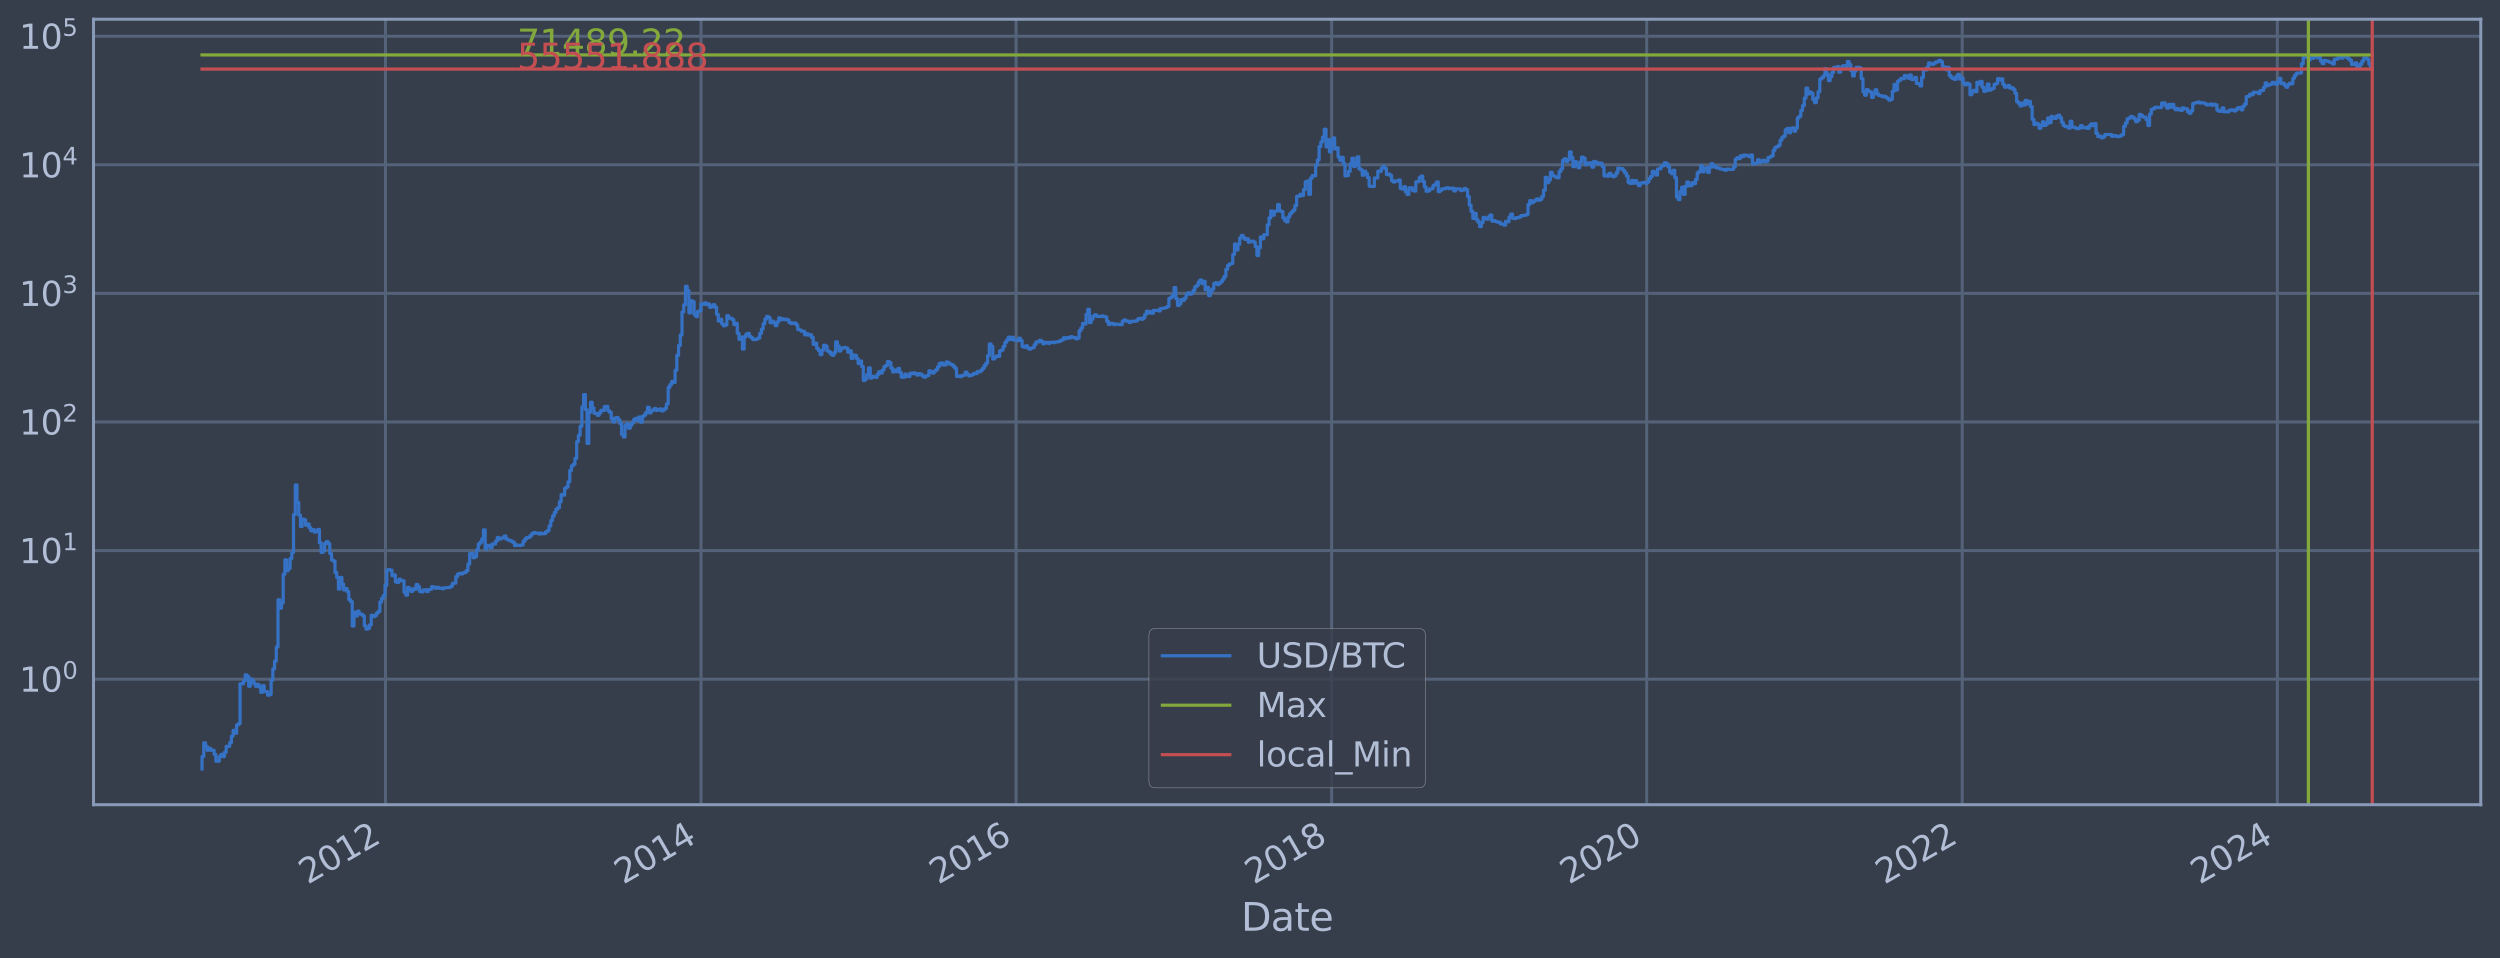<?xml version="1.0" encoding="utf-8" standalone="no"?>
<!DOCTYPE svg PUBLIC "-//W3C//DTD SVG 1.1//EN"
  "http://www.w3.org/Graphics/SVG/1.1/DTD/svg11.dtd">
<svg xmlns:xlink="http://www.w3.org/1999/xlink" width="934.976pt" height="358.291pt" viewBox="0 0 934.976 358.291" xmlns="http://www.w3.org/2000/svg" version="1.1">
 <defs>
  <style type="text/css">*{stroke-linejoin: round; stroke-linecap: butt}</style>
 </defs>
 <g id="figure_1">
  <g id="patch_1">
   <path d="M 0 358.291 
L 934.976 358.291 
L 934.976 0 
L 0 0 
z
" style="fill: #373e4b"/>
  </g>
  <g id="axes_1">
   <g id="patch_2">
    <path d="M 34.976 300.96 
L 927.776 300.96 
L 927.776 7.2 
L 34.976 7.2 
z
" style="fill: #373e4b"/>
   </g>
   <g id="matplotlib.axis_1">
    <g id="xtick_1">
     <g id="line2d_1">
      <path d="M 144.164 300.96 
L 144.164 7.2 
" clip-path="url(#pa22383e958)" style="fill: none; stroke: #546379; stroke-width: 1.12; stroke-linecap: square"/>
     </g>
     <g id="line2d_2"/>
     <g id="text_1">
      <!-- 2012 -->
      <g style="fill: #b1bed6" transform="translate(115.083 330.885) rotate(-30) scale(0.126 -0.126)">
       <defs>
        <path id="DejaVuSans-32" d="M 1228 531 
L 3431 531 
L 3431 0 
L 469 0 
L 469 531 
Q 828 903 1448 1529 
Q 2069 2156 2228 2338 
Q 2531 2678 2651 2914 
Q 2772 3150 2772 3378 
Q 2772 3750 2511 3984 
Q 2250 4219 1831 4219 
Q 1534 4219 1204 4116 
Q 875 4013 500 3803 
L 500 4441 
Q 881 4594 1212 4672 
Q 1544 4750 1819 4750 
Q 2544 4750 2975 4387 
Q 3406 4025 3406 3419 
Q 3406 3131 3298 2873 
Q 3191 2616 2906 2266 
Q 2828 2175 2409 1742 
Q 1991 1309 1228 531 
z
" transform="scale(0.016)"/>
        <path id="DejaVuSans-30" d="M 2034 4250 
Q 1547 4250 1301 3770 
Q 1056 3291 1056 2328 
Q 1056 1369 1301 889 
Q 1547 409 2034 409 
Q 2525 409 2770 889 
Q 3016 1369 3016 2328 
Q 3016 3291 2770 3770 
Q 2525 4250 2034 4250 
z
M 2034 4750 
Q 2819 4750 3233 4129 
Q 3647 3509 3647 2328 
Q 3647 1150 3233 529 
Q 2819 -91 2034 -91 
Q 1250 -91 836 529 
Q 422 1150 422 2328 
Q 422 3509 836 4129 
Q 1250 4750 2034 4750 
z
" transform="scale(0.016)"/>
        <path id="DejaVuSans-31" d="M 794 531 
L 1825 531 
L 1825 4091 
L 703 3866 
L 703 4441 
L 1819 4666 
L 2450 4666 
L 2450 531 
L 3481 531 
L 3481 0 
L 794 0 
L 794 531 
z
" transform="scale(0.016)"/>
       </defs>
       <use xlink:href="#DejaVuSans-32"/>
       <use xlink:href="#DejaVuSans-30" x="63.623"/>
       <use xlink:href="#DejaVuSans-31" x="127.246"/>
       <use xlink:href="#DejaVuSans-32" x="190.869"/>
      </g>
     </g>
    </g>
    <g id="xtick_2">
     <g id="line2d_3">
      <path d="M 262.167 300.96 
L 262.167 7.2 
" clip-path="url(#pa22383e958)" style="fill: none; stroke: #546379; stroke-width: 1.12; stroke-linecap: square"/>
     </g>
     <g id="line2d_4"/>
     <g id="text_2">
      <!-- 2014 -->
      <g style="fill: #b1bed6" transform="translate(233.086 330.885) rotate(-30) scale(0.126 -0.126)">
       <defs>
        <path id="DejaVuSans-34" d="M 2419 4116 
L 825 1625 
L 2419 1625 
L 2419 4116 
z
M 2253 4666 
L 3047 4666 
L 3047 1625 
L 3713 1625 
L 3713 1100 
L 3047 1100 
L 3047 0 
L 2419 0 
L 2419 1100 
L 313 1100 
L 313 1709 
L 2253 4666 
z
" transform="scale(0.016)"/>
       </defs>
       <use xlink:href="#DejaVuSans-32"/>
       <use xlink:href="#DejaVuSans-30" x="63.623"/>
       <use xlink:href="#DejaVuSans-31" x="127.246"/>
       <use xlink:href="#DejaVuSans-34" x="190.869"/>
      </g>
     </g>
    </g>
    <g id="xtick_3">
     <g id="line2d_5">
      <path d="M 380.008 300.96 
L 380.008 7.2 
" clip-path="url(#pa22383e958)" style="fill: none; stroke: #546379; stroke-width: 1.12; stroke-linecap: square"/>
     </g>
     <g id="line2d_6"/>
     <g id="text_3">
      <!-- 2016 -->
      <g style="fill: #b1bed6" transform="translate(350.927 330.885) rotate(-30) scale(0.126 -0.126)">
       <defs>
        <path id="DejaVuSans-36" d="M 2113 2584 
Q 1688 2584 1439 2293 
Q 1191 2003 1191 1497 
Q 1191 994 1439 701 
Q 1688 409 2113 409 
Q 2538 409 2786 701 
Q 3034 994 3034 1497 
Q 3034 2003 2786 2293 
Q 2538 2584 2113 2584 
z
M 3366 4563 
L 3366 3988 
Q 3128 4100 2886 4159 
Q 2644 4219 2406 4219 
Q 1781 4219 1451 3797 
Q 1122 3375 1075 2522 
Q 1259 2794 1537 2939 
Q 1816 3084 2150 3084 
Q 2853 3084 3261 2657 
Q 3669 2231 3669 1497 
Q 3669 778 3244 343 
Q 2819 -91 2113 -91 
Q 1303 -91 875 529 
Q 447 1150 447 2328 
Q 447 3434 972 4092 
Q 1497 4750 2381 4750 
Q 2619 4750 2861 4703 
Q 3103 4656 3366 4563 
z
" transform="scale(0.016)"/>
       </defs>
       <use xlink:href="#DejaVuSans-32"/>
       <use xlink:href="#DejaVuSans-30" x="63.623"/>
       <use xlink:href="#DejaVuSans-31" x="127.246"/>
       <use xlink:href="#DejaVuSans-36" x="190.869"/>
      </g>
     </g>
    </g>
    <g id="xtick_4">
     <g id="line2d_7">
      <path d="M 498.01 300.96 
L 498.01 7.2 
" clip-path="url(#pa22383e958)" style="fill: none; stroke: #546379; stroke-width: 1.12; stroke-linecap: square"/>
     </g>
     <g id="line2d_8"/>
     <g id="text_4">
      <!-- 2018 -->
      <g style="fill: #b1bed6" transform="translate(468.929 330.885) rotate(-30) scale(0.126 -0.126)">
       <defs>
        <path id="DejaVuSans-38" d="M 2034 2216 
Q 1584 2216 1326 1975 
Q 1069 1734 1069 1313 
Q 1069 891 1326 650 
Q 1584 409 2034 409 
Q 2484 409 2743 651 
Q 3003 894 3003 1313 
Q 3003 1734 2745 1975 
Q 2488 2216 2034 2216 
z
M 1403 2484 
Q 997 2584 770 2862 
Q 544 3141 544 3541 
Q 544 4100 942 4425 
Q 1341 4750 2034 4750 
Q 2731 4750 3128 4425 
Q 3525 4100 3525 3541 
Q 3525 3141 3298 2862 
Q 3072 2584 2669 2484 
Q 3125 2378 3379 2068 
Q 3634 1759 3634 1313 
Q 3634 634 3220 271 
Q 2806 -91 2034 -91 
Q 1263 -91 848 271 
Q 434 634 434 1313 
Q 434 1759 690 2068 
Q 947 2378 1403 2484 
z
M 1172 3481 
Q 1172 3119 1398 2916 
Q 1625 2713 2034 2713 
Q 2441 2713 2670 2916 
Q 2900 3119 2900 3481 
Q 2900 3844 2670 4047 
Q 2441 4250 2034 4250 
Q 1625 4250 1398 4047 
Q 1172 3844 1172 3481 
z
" transform="scale(0.016)"/>
       </defs>
       <use xlink:href="#DejaVuSans-32"/>
       <use xlink:href="#DejaVuSans-30" x="63.623"/>
       <use xlink:href="#DejaVuSans-31" x="127.246"/>
       <use xlink:href="#DejaVuSans-38" x="190.869"/>
      </g>
     </g>
    </g>
    <g id="xtick_5">
     <g id="line2d_9">
      <path d="M 615.852 300.96 
L 615.852 7.2 
" clip-path="url(#pa22383e958)" style="fill: none; stroke: #546379; stroke-width: 1.12; stroke-linecap: square"/>
     </g>
     <g id="line2d_10"/>
     <g id="text_5">
      <!-- 2020 -->
      <g style="fill: #b1bed6" transform="translate(586.771 330.885) rotate(-30) scale(0.126 -0.126)">
       <use xlink:href="#DejaVuSans-32"/>
       <use xlink:href="#DejaVuSans-30" x="63.623"/>
       <use xlink:href="#DejaVuSans-32" x="127.246"/>
       <use xlink:href="#DejaVuSans-30" x="190.869"/>
      </g>
     </g>
    </g>
    <g id="xtick_6">
     <g id="line2d_11">
      <path d="M 733.854 300.96 
L 733.854 7.2 
" clip-path="url(#pa22383e958)" style="fill: none; stroke: #546379; stroke-width: 1.12; stroke-linecap: square"/>
     </g>
     <g id="line2d_12"/>
     <g id="text_6">
      <!-- 2022 -->
      <g style="fill: #b1bed6" transform="translate(704.773 330.885) rotate(-30) scale(0.126 -0.126)">
       <use xlink:href="#DejaVuSans-32"/>
       <use xlink:href="#DejaVuSans-30" x="63.623"/>
       <use xlink:href="#DejaVuSans-32" x="127.246"/>
       <use xlink:href="#DejaVuSans-32" x="190.869"/>
      </g>
     </g>
    </g>
    <g id="xtick_7">
     <g id="line2d_13">
      <path d="M 851.696 300.96 
L 851.696 7.2 
" clip-path="url(#pa22383e958)" style="fill: none; stroke: #546379; stroke-width: 1.12; stroke-linecap: square"/>
     </g>
     <g id="line2d_14"/>
     <g id="text_7">
      <!-- 2024 -->
      <g style="fill: #b1bed6" transform="translate(822.615 330.885) rotate(-30) scale(0.126 -0.126)">
       <use xlink:href="#DejaVuSans-32"/>
       <use xlink:href="#DejaVuSans-30" x="63.623"/>
       <use xlink:href="#DejaVuSans-32" x="127.246"/>
       <use xlink:href="#DejaVuSans-34" x="190.869"/>
      </g>
     </g>
    </g>
    <g id="text_8">
     <!-- Date -->
     <g style="fill: #b1bed6" transform="translate(464.167 348.096) scale(0.144 -0.144)">
      <defs>
       <path id="DejaVuSans-44" d="M 1259 4147 
L 1259 519 
L 2022 519 
Q 2988 519 3436 956 
Q 3884 1394 3884 2338 
Q 3884 3275 3436 3711 
Q 2988 4147 2022 4147 
L 1259 4147 
z
M 628 4666 
L 1925 4666 
Q 3281 4666 3915 4102 
Q 4550 3538 4550 2338 
Q 4550 1131 3912 565 
Q 3275 0 1925 0 
L 628 0 
L 628 4666 
z
" transform="scale(0.016)"/>
       <path id="DejaVuSans-61" d="M 2194 1759 
Q 1497 1759 1228 1600 
Q 959 1441 959 1056 
Q 959 750 1161 570 
Q 1363 391 1709 391 
Q 2188 391 2477 730 
Q 2766 1069 2766 1631 
L 2766 1759 
L 2194 1759 
z
M 3341 1997 
L 3341 0 
L 2766 0 
L 2766 531 
Q 2569 213 2275 61 
Q 1981 -91 1556 -91 
Q 1019 -91 701 211 
Q 384 513 384 1019 
Q 384 1609 779 1909 
Q 1175 2209 1959 2209 
L 2766 2209 
L 2766 2266 
Q 2766 2663 2505 2880 
Q 2244 3097 1772 3097 
Q 1472 3097 1187 3025 
Q 903 2953 641 2809 
L 641 3341 
Q 956 3463 1253 3523 
Q 1550 3584 1831 3584 
Q 2591 3584 2966 3190 
Q 3341 2797 3341 1997 
z
" transform="scale(0.016)"/>
       <path id="DejaVuSans-74" d="M 1172 4494 
L 1172 3500 
L 2356 3500 
L 2356 3053 
L 1172 3053 
L 1172 1153 
Q 1172 725 1289 603 
Q 1406 481 1766 481 
L 2356 481 
L 2356 0 
L 1766 0 
Q 1100 0 847 248 
Q 594 497 594 1153 
L 594 3053 
L 172 3053 
L 172 3500 
L 594 3500 
L 594 4494 
L 1172 4494 
z
" transform="scale(0.016)"/>
       <path id="DejaVuSans-65" d="M 3597 1894 
L 3597 1613 
L 953 1613 
Q 991 1019 1311 708 
Q 1631 397 2203 397 
Q 2534 397 2845 478 
Q 3156 559 3463 722 
L 3463 178 
Q 3153 47 2828 -22 
Q 2503 -91 2169 -91 
Q 1331 -91 842 396 
Q 353 884 353 1716 
Q 353 2575 817 3079 
Q 1281 3584 2069 3584 
Q 2775 3584 3186 3129 
Q 3597 2675 3597 1894 
z
M 3022 2063 
Q 3016 2534 2758 2815 
Q 2500 3097 2075 3097 
Q 1594 3097 1305 2825 
Q 1016 2553 972 2059 
L 3022 2063 
z
" transform="scale(0.016)"/>
      </defs>
      <use xlink:href="#DejaVuSans-44"/>
      <use xlink:href="#DejaVuSans-61" x="77.002"/>
      <use xlink:href="#DejaVuSans-74" x="138.281"/>
      <use xlink:href="#DejaVuSans-65" x="177.49"/>
     </g>
    </g>
   </g>
   <g id="matplotlib.axis_2">
    <g id="ytick_1">
     <g id="line2d_15">
      <path d="M 34.976 253.994 
L 927.776 253.994 
" clip-path="url(#pa22383e958)" style="fill: none; stroke: #546379; stroke-width: 1.12; stroke-linecap: square"/>
     </g>
     <g id="line2d_16"/>
     <g id="text_9">
      <!-- $\mathdefault{10^{0}}$ -->
      <g style="fill: #b1bed6" transform="translate(7.2 258.781) scale(0.126 -0.126)">
       <use xlink:href="#DejaVuSans-31" transform="translate(0 0.766)"/>
       <use xlink:href="#DejaVuSans-30" transform="translate(63.623 0.766)"/>
       <use xlink:href="#DejaVuSans-30" transform="translate(128.203 39.047) scale(0.7)"/>
      </g>
     </g>
    </g>
    <g id="ytick_2">
     <g id="line2d_17">
      <path d="M 34.976 205.904 
L 927.776 205.904 
" clip-path="url(#pa22383e958)" style="fill: none; stroke: #546379; stroke-width: 1.12; stroke-linecap: square"/>
     </g>
     <g id="line2d_18"/>
     <g id="text_10">
      <!-- $\mathdefault{10^{1}}$ -->
      <g style="fill: #b1bed6" transform="translate(7.2 210.691) scale(0.126 -0.126)">
       <use xlink:href="#DejaVuSans-31" transform="translate(0 0.684)"/>
       <use xlink:href="#DejaVuSans-30" transform="translate(63.623 0.684)"/>
       <use xlink:href="#DejaVuSans-31" transform="translate(128.203 38.966) scale(0.7)"/>
      </g>
     </g>
    </g>
    <g id="ytick_3">
     <g id="line2d_19">
      <path d="M 34.976 157.813 
L 927.776 157.813 
" clip-path="url(#pa22383e958)" style="fill: none; stroke: #546379; stroke-width: 1.12; stroke-linecap: square"/>
     </g>
     <g id="line2d_20"/>
     <g id="text_11">
      <!-- $\mathdefault{10^{2}}$ -->
      <g style="fill: #b1bed6" transform="translate(7.2 162.601) scale(0.126 -0.126)">
       <use xlink:href="#DejaVuSans-31" transform="translate(0 0.766)"/>
       <use xlink:href="#DejaVuSans-30" transform="translate(63.623 0.766)"/>
       <use xlink:href="#DejaVuSans-32" transform="translate(128.203 39.047) scale(0.7)"/>
      </g>
     </g>
    </g>
    <g id="ytick_4">
     <g id="line2d_21">
      <path d="M 34.976 109.723 
L 927.776 109.723 
" clip-path="url(#pa22383e958)" style="fill: none; stroke: #546379; stroke-width: 1.12; stroke-linecap: square"/>
     </g>
     <g id="line2d_22"/>
     <g id="text_12">
      <!-- $\mathdefault{10^{3}}$ -->
      <g style="fill: #b1bed6" transform="translate(7.2 114.51) scale(0.126 -0.126)">
       <defs>
        <path id="DejaVuSans-33" d="M 2597 2516 
Q 3050 2419 3304 2112 
Q 3559 1806 3559 1356 
Q 3559 666 3084 287 
Q 2609 -91 1734 -91 
Q 1441 -91 1130 -33 
Q 819 25 488 141 
L 488 750 
Q 750 597 1062 519 
Q 1375 441 1716 441 
Q 2309 441 2620 675 
Q 2931 909 2931 1356 
Q 2931 1769 2642 2001 
Q 2353 2234 1838 2234 
L 1294 2234 
L 1294 2753 
L 1863 2753 
Q 2328 2753 2575 2939 
Q 2822 3125 2822 3475 
Q 2822 3834 2567 4026 
Q 2313 4219 1838 4219 
Q 1578 4219 1281 4162 
Q 984 4106 628 3988 
L 628 4550 
Q 988 4650 1302 4700 
Q 1616 4750 1894 4750 
Q 2613 4750 3031 4423 
Q 3450 4097 3450 3541 
Q 3450 3153 3228 2886 
Q 3006 2619 2597 2516 
z
" transform="scale(0.016)"/>
       </defs>
       <use xlink:href="#DejaVuSans-31" transform="translate(0 0.766)"/>
       <use xlink:href="#DejaVuSans-30" transform="translate(63.623 0.766)"/>
       <use xlink:href="#DejaVuSans-33" transform="translate(128.203 39.047) scale(0.7)"/>
      </g>
     </g>
    </g>
    <g id="ytick_5">
     <g id="line2d_23">
      <path d="M 34.976 61.633 
L 927.776 61.633 
" clip-path="url(#pa22383e958)" style="fill: none; stroke: #546379; stroke-width: 1.12; stroke-linecap: square"/>
     </g>
     <g id="line2d_24"/>
     <g id="text_13">
      <!-- $\mathdefault{10^{4}}$ -->
      <g style="fill: #b1bed6" transform="translate(7.2 66.42) scale(0.126 -0.126)">
       <use xlink:href="#DejaVuSans-31" transform="translate(0 0.684)"/>
       <use xlink:href="#DejaVuSans-30" transform="translate(63.623 0.684)"/>
       <use xlink:href="#DejaVuSans-34" transform="translate(128.203 38.966) scale(0.7)"/>
      </g>
     </g>
    </g>
    <g id="ytick_6">
     <g id="line2d_25">
      <path d="M 34.976 13.543 
L 927.776 13.543 
" clip-path="url(#pa22383e958)" style="fill: none; stroke: #546379; stroke-width: 1.12; stroke-linecap: square"/>
     </g>
     <g id="line2d_26"/>
     <g id="text_14">
      <!-- $\mathdefault{10^{5}}$ -->
      <g style="fill: #b1bed6" transform="translate(7.2 18.33) scale(0.126 -0.126)">
       <defs>
        <path id="DejaVuSans-35" d="M 691 4666 
L 3169 4666 
L 3169 4134 
L 1269 4134 
L 1269 2991 
Q 1406 3038 1543 3061 
Q 1681 3084 1819 3084 
Q 2600 3084 3056 2656 
Q 3513 2228 3513 1497 
Q 3513 744 3044 326 
Q 2575 -91 1722 -91 
Q 1428 -91 1123 -41 
Q 819 9 494 109 
L 494 744 
Q 775 591 1075 516 
Q 1375 441 1709 441 
Q 2250 441 2565 725 
Q 2881 1009 2881 1497 
Q 2881 1984 2565 2268 
Q 2250 2553 1709 2553 
Q 1456 2553 1204 2497 
Q 953 2441 691 2322 
L 691 4666 
z
" transform="scale(0.016)"/>
       </defs>
       <use xlink:href="#DejaVuSans-31" transform="translate(0 0.684)"/>
       <use xlink:href="#DejaVuSans-30" transform="translate(63.623 0.684)"/>
       <use xlink:href="#DejaVuSans-35" transform="translate(128.203 38.966) scale(0.7)"/>
      </g>
     </g>
    </g>
    <g id="ytick_7">
     <g id="line2d_27"/>
    </g>
    <g id="ytick_8">
     <g id="line2d_28"/>
    </g>
    <g id="ytick_9">
     <g id="line2d_29"/>
    </g>
    <g id="ytick_10">
     <g id="line2d_30"/>
    </g>
    <g id="ytick_11">
     <g id="line2d_31"/>
    </g>
    <g id="ytick_12">
     <g id="line2d_32"/>
    </g>
    <g id="ytick_13">
     <g id="line2d_33"/>
    </g>
    <g id="ytick_14">
     <g id="line2d_34"/>
    </g>
    <g id="ytick_15">
     <g id="line2d_35"/>
    </g>
    <g id="ytick_16">
     <g id="line2d_36"/>
    </g>
    <g id="ytick_17">
     <g id="line2d_37"/>
    </g>
    <g id="ytick_18">
     <g id="line2d_38"/>
    </g>
    <g id="ytick_19">
     <g id="line2d_39"/>
    </g>
    <g id="ytick_20">
     <g id="line2d_40"/>
    </g>
    <g id="ytick_21">
     <g id="line2d_41"/>
    </g>
    <g id="ytick_22">
     <g id="line2d_42"/>
    </g>
    <g id="ytick_23">
     <g id="line2d_43"/>
    </g>
    <g id="ytick_24">
     <g id="line2d_44"/>
    </g>
    <g id="ytick_25">
     <g id="line2d_45"/>
    </g>
    <g id="ytick_26">
     <g id="line2d_46"/>
    </g>
    <g id="ytick_27">
     <g id="line2d_47"/>
    </g>
    <g id="ytick_28">
     <g id="line2d_48"/>
    </g>
    <g id="ytick_29">
     <g id="line2d_49"/>
    </g>
    <g id="ytick_30">
     <g id="line2d_50"/>
    </g>
    <g id="ytick_31">
     <g id="line2d_51"/>
    </g>
    <g id="ytick_32">
     <g id="line2d_52"/>
    </g>
    <g id="ytick_33">
     <g id="line2d_53"/>
    </g>
    <g id="ytick_34">
     <g id="line2d_54"/>
    </g>
    <g id="ytick_35">
     <g id="line2d_55"/>
    </g>
    <g id="ytick_36">
     <g id="line2d_56"/>
    </g>
    <g id="ytick_37">
     <g id="line2d_57"/>
    </g>
    <g id="ytick_38">
     <g id="line2d_58"/>
    </g>
    <g id="ytick_39">
     <g id="line2d_59"/>
    </g>
    <g id="ytick_40">
     <g id="line2d_60"/>
    </g>
    <g id="ytick_41">
     <g id="line2d_61"/>
    </g>
    <g id="ytick_42">
     <g id="line2d_62"/>
    </g>
    <g id="ytick_43">
     <g id="line2d_63"/>
    </g>
    <g id="ytick_44">
     <g id="line2d_64"/>
    </g>
    <g id="ytick_45">
     <g id="line2d_65"/>
    </g>
    <g id="ytick_46">
     <g id="line2d_66"/>
    </g>
    <g id="ytick_47">
     <g id="line2d_67"/>
    </g>
    <g id="ytick_48">
     <g id="line2d_68"/>
    </g>
    <g id="ytick_49">
     <g id="line2d_69"/>
    </g>
    <g id="ytick_50">
     <g id="line2d_70"/>
    </g>
    <g id="ytick_51">
     <g id="line2d_71"/>
    </g>
    <g id="ytick_52">
     <g id="line2d_72"/>
    </g>
    <g id="ytick_53">
     <g id="line2d_73"/>
    </g>
    <g id="ytick_54">
     <g id="line2d_74"/>
    </g>
   </g>
   <g id="line2d_75">
    <path d="M 75.558 287.607 
L 75.558 282.947 
L 76.204 282.947 
L 76.204 277.791 
L 76.849 277.791 
L 76.849 279.139 
L 77.495 279.139 
L 77.495 280.58 
L 78.141 280.58 
L 78.141 279.847 
L 78.786 279.847 
L 78.786 280.58 
L 80.078 280.58 
L 80.078 282.128 
L 80.723 282.128 
L 80.723 284.688 
L 82.015 284.688 
L 82.015 282.947 
L 82.661 282.947 
L 82.661 282.128 
L 83.306 282.128 
L 83.306 282.947 
L 83.952 282.947 
L 83.952 281.34 
L 84.598 281.34 
L 84.598 279.139 
L 85.889 279.139 
L 85.889 277.791 
L 86.535 277.791 
L 86.535 275.331 
L 87.181 275.331 
L 87.181 273.131 
L 87.826 273.131 
L 87.826 274.202 
L 88.472 274.202 
L 88.472 271.14 
L 89.118 271.14 
L 89.118 270.671 
L 89.763 270.671 
L 89.763 255.735 
L 91.055 255.735 
L 91.055 254.63 
L 91.7 254.63 
L 91.7 252.386 
L 92.346 252.386 
L 92.346 252.975 
L 92.992 252.975 
L 92.992 256.664 
L 93.638 256.664 
L 93.638 253.994 
L 94.283 253.994 
L 94.283 254.63 
L 94.929 254.63 
L 94.929 255.735 
L 95.575 255.735 
L 95.575 256.664 
L 96.22 256.664 
L 96.22 255.963 
L 96.866 255.963 
L 96.866 256.902 
L 97.512 256.902 
L 97.512 258.917 
L 98.158 258.917 
L 98.158 256.428 
L 98.803 256.428 
L 98.803 258.654 
L 100.095 258.654 
L 100.095 260.002 
L 100.74 260.002 
L 100.74 259.725 
L 101.386 259.725 
L 101.386 254.416 
L 102.032 254.416 
L 102.032 250.186 
L 102.677 250.186 
L 102.677 247.267 
L 103.323 247.267 
L 103.323 241.951 
L 103.969 241.951 
L 103.969 224.322 
L 104.615 224.322 
L 104.615 227.474 
L 105.26 227.474 
L 105.26 225.516 
L 105.906 225.516 
L 105.906 214.741 
L 106.552 214.741 
L 106.552 209.372 
L 107.197 209.372 
L 107.197 213.413 
L 107.843 213.413 
L 107.843 212.562 
L 108.489 212.562 
L 108.489 208.86 
L 109.134 208.86 
L 109.134 206.604 
L 109.78 206.604 
L 109.78 192.443 
L 110.426 192.443 
L 110.426 181.39 
L 111.072 181.39 
L 111.072 187.917 
L 111.717 187.917 
L 111.717 192.642 
L 112.363 192.642 
L 112.363 196.899 
L 113.009 196.899 
L 113.009 194.121 
L 113.654 194.121 
L 113.654 194.396 
L 114.3 194.396 
L 114.3 196.43 
L 114.946 196.43 
L 114.946 195.957 
L 115.592 195.957 
L 115.592 197.338 
L 116.237 197.338 
L 116.237 198.507 
L 116.883 198.507 
L 116.883 198.086 
L 117.529 198.086 
L 117.529 198.981 
L 118.174 198.981 
L 118.174 198.728 
L 118.82 198.728 
L 118.82 198.028 
L 119.466 198.028 
L 119.466 202.985 
L 120.111 202.985 
L 120.111 206.626 
L 120.757 206.626 
L 120.757 206.05 
L 121.403 206.05 
L 121.403 203.24 
L 122.049 203.24 
L 122.049 202.535 
L 122.694 202.535 
L 122.694 203.351 
L 123.34 203.351 
L 123.34 207.019 
L 123.986 207.019 
L 123.986 209.396 
L 124.631 209.396 
L 124.631 209.871 
L 125.277 209.871 
L 125.277 214.081 
L 125.923 214.081 
L 125.923 215.921 
L 126.569 215.921 
L 126.569 220.297 
L 127.214 220.297 
L 127.214 215.955 
L 127.86 215.955 
L 127.86 218.428 
L 128.506 218.428 
L 128.506 220.632 
L 129.151 220.632 
L 129.151 220.131 
L 129.797 220.131 
L 129.797 221.276 
L 130.443 221.276 
L 130.443 224.221 
L 131.088 224.221 
L 131.088 224.988 
L 131.734 224.988 
L 131.734 234.118 
L 132.38 234.118 
L 132.38 228.932 
L 133.026 228.932 
L 133.026 230.364 
L 133.671 230.364 
L 133.671 228.558 
L 134.317 228.558 
L 134.317 229.571 
L 134.963 229.571 
L 134.963 229.766 
L 135.608 229.766 
L 135.608 230.297 
L 136.254 230.297 
L 136.254 234.038 
L 136.9 234.038 
L 136.9 235.279 
L 137.546 235.279 
L 137.546 235.024 
L 138.191 235.024 
L 138.191 233.719 
L 138.837 233.719 
L 138.837 230.096 
L 139.483 230.096 
L 139.483 230.635 
L 140.128 230.635 
L 140.128 230.23 
L 140.774 230.23 
L 140.774 229.313 
L 141.42 229.313 
L 141.42 228.682 
L 142.065 228.682 
L 142.065 225.145 
L 142.711 225.145 
L 142.711 223.774 
L 143.357 223.774 
L 143.357 222.72 
L 144.003 222.72 
L 144.003 218.889 
L 144.648 218.889 
L 144.648 213.175 
L 145.294 213.175 
L 145.294 213.057 
L 145.94 213.057 
L 145.94 213.234 
L 146.585 213.234 
L 146.585 215.323 
L 147.231 215.323 
L 147.231 214.997 
L 147.877 214.997 
L 147.877 217.644 
L 148.523 217.644 
L 148.523 217.828 
L 149.168 217.828 
L 149.168 216.607 
L 149.814 216.607 
L 149.814 217.137 
L 151.105 217.208 
L 151.105 221.495 
L 151.751 221.495 
L 151.751 222.581 
L 152.397 222.581 
L 152.397 219.682 
L 153.042 219.682 
L 153.042 220.464 
L 153.688 220.464 
L 153.688 221.189 
L 154.334 221.189 
L 154.334 220.172 
L 154.98 220.172 
L 154.98 220.464 
L 155.625 220.464 
L 155.625 218.619 
L 156.271 218.619 
L 156.271 219.441 
L 156.917 219.441 
L 156.917 221.189 
L 157.562 221.189 
L 157.562 221.364 
L 158.208 221.364 
L 158.208 220.632 
L 159.5 220.548 
L 159.5 221.233 
L 160.145 221.233 
L 160.145 220.506 
L 161.437 220.422 
L 161.437 219.401 
L 162.082 219.401 
L 162.082 219.601 
L 162.728 219.601 
L 162.728 220.008 
L 163.374 220.008 
L 163.374 219.642 
L 164.019 219.642 
L 164.019 219.967 
L 165.311 219.967 
L 165.311 220.172 
L 165.957 220.172 
L 165.957 219.844 
L 167.894 219.763 
L 167.894 219.642 
L 168.539 219.642 
L 168.539 219.282 
L 169.185 219.282 
L 169.185 218.163 
L 170.476 218.088 
L 170.476 215.653 
L 171.122 215.653 
L 171.122 214.709 
L 171.768 214.709 
L 171.768 214.456 
L 172.414 214.456 
L 172.414 214.645 
L 173.059 214.645 
L 173.059 214.237 
L 173.705 214.237 
L 173.705 214.081 
L 174.351 214.081 
L 174.351 213.413 
L 174.996 213.413 
L 174.996 210.959 
L 175.642 210.959 
L 175.642 207.041 
L 176.288 207.041 
L 176.288 206.909 
L 176.934 206.909 
L 176.934 208.573 
L 177.579 208.573 
L 177.579 208.22 
L 178.225 208.22 
L 178.225 205.654 
L 178.871 205.654 
L 178.871 203.481 
L 179.516 203.481 
L 179.516 202.804 
L 180.162 202.804 
L 180.162 201.58 
L 180.808 201.58 
L 180.808 198.172 
L 181.453 198.172 
L 181.453 205.368 
L 182.099 205.368 
L 182.099 203.932 
L 182.745 203.932 
L 182.745 204.085 
L 183.391 204.085 
L 183.391 204.845 
L 184.036 204.845 
L 184.036 203.407 
L 185.328 203.462 
L 185.328 202.376 
L 185.973 202.376 
L 185.973 201.027 
L 186.619 201.027 
L 186.619 201.614 
L 187.265 201.614 
L 187.265 201.31 
L 187.911 201.31 
L 187.911 201.11 
L 188.556 201.11 
L 188.556 200.472 
L 189.202 200.472 
L 189.202 201.58 
L 189.848 201.58 
L 189.848 201.922 
L 190.493 201.922 
L 190.493 202.131 
L 191.139 202.131 
L 191.139 202.447 
L 191.785 202.447 
L 191.785 202.876 
L 192.43 202.876 
L 192.43 204.046 
L 193.076 204.046 
L 193.076 203.799 
L 193.722 203.799 
L 193.722 203.97 
L 195.013 204.008 
L 195.013 203.781 
L 195.659 203.781 
L 195.659 202.411 
L 196.305 202.411 
L 196.305 201.546 
L 196.95 201.546 
L 196.95 201.044 
L 198.242 200.978 
L 198.242 200.28 
L 198.888 200.28 
L 198.888 199.559 
L 199.533 199.559 
L 199.533 199.177 
L 200.179 199.177 
L 200.179 199.436 
L 201.47 199.329 
L 201.47 199.713 
L 202.116 199.713 
L 202.116 199.405 
L 202.762 199.405 
L 202.762 199.605 
L 204.053 199.574 
L 204.053 198.891 
L 204.699 198.891 
L 204.699 198.419 
L 205.345 198.419 
L 205.345 196.71 
L 205.99 196.71 
L 205.99 194.662 
L 206.636 194.662 
L 206.636 193.01 
L 207.282 193.01 
L 207.282 191.658 
L 207.927 191.658 
L 207.927 190.408 
L 208.573 190.408 
L 208.573 189.887 
L 209.219 189.887 
L 209.219 187.645 
L 209.865 187.645 
L 209.865 185.005 
L 210.51 185.005 
L 210.51 185.175 
L 211.156 185.175 
L 211.156 182.6 
L 211.802 182.6 
L 211.802 182.14 
L 212.447 182.14 
L 212.447 180.192 
L 213.093 180.192 
L 213.093 175.931 
L 213.739 175.931 
L 213.739 174.214 
L 214.384 174.214 
L 214.384 173.645 
L 215.03 173.645 
L 215.03 171.423 
L 215.676 171.423 
L 215.676 165.188 
L 216.322 165.188 
L 216.322 162.792 
L 216.967 162.792 
L 216.967 159.442 
L 217.613 159.442 
L 217.613 152.174 
L 218.259 152.174 
L 218.259 147.571 
L 218.904 147.571 
L 218.904 153.17 
L 219.55 153.17 
L 219.55 165.837 
L 220.196 165.837 
L 220.196 154.194 
L 220.842 154.194 
L 220.842 150.417 
L 221.487 150.417 
L 221.487 152.576 
L 222.133 152.576 
L 222.133 154.534 
L 222.779 154.534 
L 222.779 154.717 
L 223.424 154.717 
L 223.424 155.318 
L 224.07 155.318 
L 224.07 154.358 
L 224.716 154.358 
L 224.716 153.436 
L 226.007 153.541 
L 226.007 152.017 
L 227.299 151.968 
L 227.299 153.589 
L 227.944 153.589 
L 227.944 154.186 
L 228.59 154.186 
L 228.59 156.577 
L 229.236 156.577 
L 229.236 157.818 
L 229.881 157.818 
L 229.881 156.324 
L 230.527 156.324 
L 230.527 156.139 
L 231.173 156.139 
L 231.173 156.994 
L 231.818 156.994 
L 231.818 158.396 
L 232.464 158.396 
L 232.464 162.463 
L 233.11 162.463 
L 233.11 163.411 
L 233.756 163.411 
L 233.756 159.108 
L 234.401 159.108 
L 234.401 158.439 
L 235.047 158.439 
L 235.047 160.156 
L 235.693 160.156 
L 235.693 158.993 
L 236.338 158.993 
L 236.338 158.087 
L 236.984 158.087 
L 236.984 156.87 
L 237.63 156.87 
L 237.63 156.455 
L 238.276 156.455 
L 238.276 157.237 
L 238.921 157.237 
L 238.921 155.947 
L 239.567 155.947 
L 239.567 157.874 
L 240.213 157.874 
L 240.213 155.741 
L 240.858 155.741 
L 240.858 155.209 
L 241.504 155.209 
L 241.504 154.268 
L 242.15 154.268 
L 242.15 152.319 
L 242.795 152.319 
L 242.795 154.426 
L 243.441 154.426 
L 243.441 153.657 
L 244.087 153.657 
L 244.087 153.312 
L 244.733 153.312 
L 244.733 152.802 
L 245.378 152.802 
L 245.378 153.502 
L 246.024 153.502 
L 246.024 153.212 
L 246.67 153.212 
L 246.67 152.945 
L 247.315 152.945 
L 247.315 153.671 
L 247.961 153.671 
L 247.961 153.301 
L 248.607 153.301 
L 248.607 152.725 
L 249.253 152.725 
L 249.253 151.058 
L 249.898 151.058 
L 249.898 144.839 
L 250.544 144.839 
L 250.544 143.83 
L 251.19 143.83 
L 251.19 142.629 
L 251.835 142.629 
L 251.835 143.026 
L 252.481 143.026 
L 252.481 138.461 
L 253.127 138.461 
L 253.127 132.878 
L 253.772 132.878 
L 253.772 129.229 
L 254.418 129.229 
L 254.418 125.271 
L 255.064 125.271 
L 255.064 116.678 
L 255.71 116.678 
L 255.71 114.007 
L 256.355 114.007 
L 256.355 107.098 
L 257.001 107.098 
L 257.001 108.7 
L 257.647 108.7 
L 257.647 116.997 
L 258.292 116.997 
L 258.292 112.467 
L 258.938 112.467 
L 258.938 112.801 
L 259.584 112.801 
L 259.584 117.616 
L 260.23 117.616 
L 260.23 118.402 
L 260.875 118.402 
L 260.875 116.469 
L 261.521 116.469 
L 261.521 116.239 
L 262.167 116.239 
L 262.167 113.647 
L 262.812 113.647 
L 262.812 113.784 
L 263.458 113.784 
L 263.458 113.265 
L 264.104 113.265 
L 264.104 113.941 
L 264.749 113.941 
L 264.749 113.67 
L 265.395 113.67 
L 265.395 114.912 
L 266.041 114.912 
L 266.041 114.763 
L 266.687 114.763 
L 266.687 113.943 
L 267.332 113.943 
L 267.332 114.886 
L 267.978 114.886 
L 267.978 117.553 
L 268.624 117.553 
L 268.624 120.047 
L 269.269 120.047 
L 269.269 119.374 
L 269.915 119.374 
L 269.915 121.118 
L 270.561 121.118 
L 270.561 121.851 
L 271.207 121.851 
L 271.207 121.556 
L 271.852 121.556 
L 271.852 118.066 
L 272.498 118.066 
L 272.498 119.047 
L 273.789 119.011 
L 273.789 119.549 
L 274.435 119.549 
L 274.435 121.358 
L 275.081 121.358 
L 275.081 120.893 
L 275.726 120.893 
L 275.726 124.622 
L 276.372 124.622 
L 276.372 126.912 
L 277.018 126.912 
L 277.018 126.032 
L 277.664 126.032 
L 277.664 130.545 
L 278.309 130.545 
L 278.309 125.958 
L 278.955 125.958 
L 278.955 124.961 
L 279.601 124.961 
L 279.601 124.685 
L 280.246 124.685 
L 280.246 125.874 
L 280.892 125.874 
L 280.892 126.306 
L 281.538 126.306 
L 281.538 127.025 
L 282.829 126.984 
L 282.829 126.754 
L 283.475 126.754 
L 283.475 126.441 
L 284.121 126.441 
L 284.121 124.702 
L 284.766 124.702 
L 284.766 123.066 
L 285.412 123.066 
L 285.412 121.064 
L 286.058 121.064 
L 286.058 119.35 
L 286.703 119.35 
L 286.703 118.355 
L 287.349 118.355 
L 287.349 118.759 
L 287.995 118.759 
L 287.995 120.688 
L 288.641 120.688 
L 288.641 120.115 
L 289.286 120.115 
L 289.286 120.709 
L 289.932 120.709 
L 289.932 121.805 
L 290.578 121.805 
L 290.578 120.392 
L 291.223 120.392 
L 291.223 118.87 
L 291.869 118.87 
L 291.869 119.561 
L 292.515 119.561 
L 292.515 119.241 
L 293.16 119.241 
L 293.16 119.571 
L 293.806 119.571 
L 293.806 119.373 
L 294.452 119.373 
L 294.452 119.693 
L 295.098 119.693 
L 295.098 120.613 
L 295.743 120.613 
L 295.743 121.027 
L 296.389 121.027 
L 296.389 120.796 
L 297.68 120.779 
L 297.68 121.5 
L 298.326 121.5 
L 298.326 123.226 
L 298.972 123.226 
L 298.972 123.428 
L 299.618 123.428 
L 299.618 123.867 
L 300.909 123.926 
L 300.909 125.212 
L 301.555 125.212 
L 301.555 124.797 
L 302.2 124.797 
L 302.2 125.344 
L 302.846 125.344 
L 302.846 125.187 
L 303.492 125.187 
L 303.492 126.22 
L 304.137 126.22 
L 304.137 128.8 
L 304.783 128.8 
L 304.783 128.335 
L 305.429 128.335 
L 305.429 130.271 
L 306.075 130.271 
L 306.075 131.125 
L 306.72 131.125 
L 306.72 132.623 
L 307.366 132.623 
L 307.366 130.948 
L 308.012 130.948 
L 308.012 129.132 
L 308.657 129.132 
L 308.657 129.419 
L 309.303 129.419 
L 309.303 131.224 
L 309.949 131.224 
L 309.949 131.596 
L 310.595 131.596 
L 310.595 132.391 
L 311.24 132.391 
L 311.24 132.864 
L 311.886 132.864 
L 311.886 131.833 
L 312.532 131.833 
L 312.532 127.832 
L 313.177 127.832 
L 313.177 129.396 
L 313.823 129.396 
L 313.823 131.267 
L 314.469 131.267 
L 314.469 130.232 
L 315.114 130.232 
L 315.114 130.098 
L 315.76 130.098 
L 315.76 129.953 
L 316.406 129.953 
L 316.406 130.205 
L 317.052 130.205 
L 317.052 131.722 
L 317.697 131.722 
L 317.697 131.189 
L 318.343 131.189 
L 318.343 134.032 
L 318.989 134.032 
L 318.989 132.753 
L 319.634 132.753 
L 319.634 132.882 
L 320.28 132.882 
L 320.28 134.117 
L 320.926 134.117 
L 320.926 135.933 
L 321.572 135.933 
L 321.572 135.009 
L 322.217 135.009 
L 322.217 137.094 
L 322.863 137.094 
L 322.863 142.297 
L 323.509 142.297 
L 323.509 141.729 
L 324.154 141.729 
L 324.154 140.084 
L 324.8 140.084 
L 324.8 137.577 
L 325.446 137.577 
L 325.446 141.418 
L 326.091 141.418 
L 326.091 140.719 
L 326.737 140.719 
L 326.737 140.977 
L 327.383 140.977 
L 327.383 141.126 
L 328.029 141.126 
L 328.029 140.013 
L 328.674 140.013 
L 328.674 139.032 
L 329.32 139.032 
L 329.32 139.534 
L 329.966 139.534 
L 329.966 138.386 
L 330.611 138.386 
L 330.611 137.065 
L 331.257 137.065 
L 331.257 136.686 
L 331.903 136.686 
L 331.903 135.227 
L 332.549 135.227 
L 332.549 135.629 
L 333.194 135.629 
L 333.194 137.689 
L 333.84 137.689 
L 333.84 139.098 
L 334.486 139.098 
L 334.486 138.431 
L 335.131 138.431 
L 335.131 138.972 
L 335.777 138.972 
L 335.777 137.816 
L 336.423 137.816 
L 336.423 139.27 
L 337.068 139.27 
L 337.068 141.063 
L 338.36 141.097 
L 338.36 139.893 
L 339.006 139.893 
L 339.006 140.758 
L 340.297 140.82 
L 340.297 139.575 
L 340.943 139.575 
L 340.943 139.778 
L 341.588 139.778 
L 341.588 139.447 
L 342.234 139.447 
L 342.234 139.759 
L 342.88 139.759 
L 342.88 140.291 
L 343.526 140.291 
L 343.526 139.725 
L 344.171 139.725 
L 344.171 139.941 
L 344.817 139.941 
L 344.817 140.569 
L 345.463 140.569 
L 345.463 141.075 
L 346.108 141.075 
L 346.108 140.632 
L 346.754 140.632 
L 346.754 140.454 
L 347.4 140.454 
L 347.4 138.678 
L 348.045 138.678 
L 348.045 139.12 
L 348.691 139.12 
L 348.691 139.512 
L 349.337 139.512 
L 349.337 138.796 
L 349.983 138.796 
L 349.983 138.289 
L 350.628 138.289 
L 350.628 137.183 
L 351.274 137.183 
L 351.274 135.946 
L 351.92 135.946 
L 351.92 135.727 
L 352.565 135.727 
L 352.565 136.554 
L 353.857 136.462 
L 353.857 135.375 
L 354.502 135.375 
L 354.502 135.689 
L 355.148 135.689 
L 355.148 136.226 
L 355.794 136.226 
L 355.794 136.36 
L 356.44 136.36 
L 356.44 136.993 
L 357.085 136.993 
L 357.085 137.743 
L 357.731 137.743 
L 357.731 140.761 
L 358.377 140.761 
L 358.377 140.588 
L 359.022 140.588 
L 359.022 140.867 
L 359.668 140.867 
L 359.668 140.395 
L 360.96 140.352 
L 360.96 139.166 
L 361.605 139.166 
L 361.605 139.993 
L 362.251 139.993 
L 362.251 140.57 
L 362.897 140.57 
L 362.897 140.403 
L 363.542 140.403 
L 363.542 140.058 
L 364.188 140.058 
L 364.188 139.604 
L 364.834 139.604 
L 364.834 139.724 
L 365.479 139.724 
L 365.479 138.946 
L 366.771 139.037 
L 366.771 138.471 
L 367.417 138.471 
L 367.417 137.774 
L 368.062 137.774 
L 368.062 136.735 
L 368.708 136.735 
L 368.708 135.816 
L 369.354 135.816 
L 369.354 132.994 
L 369.999 132.994 
L 369.999 128.627 
L 370.645 128.627 
L 370.645 129.549 
L 371.291 129.549 
L 371.291 134.253 
L 371.937 134.253 
L 371.937 133.588 
L 372.582 133.588 
L 372.582 133.139 
L 373.228 133.139 
L 373.228 133.295 
L 373.874 133.295 
L 373.874 131.177 
L 374.519 131.177 
L 374.519 130.912 
L 375.165 130.912 
L 375.165 129.553 
L 375.811 129.553 
L 375.811 128.017 
L 376.456 128.017 
L 376.456 127.186 
L 377.102 127.186 
L 377.102 126.097 
L 377.748 126.097 
L 377.748 126.948 
L 378.394 126.948 
L 378.394 126.147 
L 379.039 126.147 
L 379.039 127.194 
L 380.331 127.216 
L 380.331 127.386 
L 380.976 127.386 
L 380.976 126.473 
L 381.622 126.473 
L 381.622 127.372 
L 382.268 127.372 
L 382.268 129.632 
L 382.914 129.632 
L 382.914 129.849 
L 383.559 129.849 
L 383.559 129.3 
L 384.205 129.3 
L 384.205 130.119 
L 384.851 130.119 
L 384.851 130.576 
L 385.496 130.576 
L 385.496 130.208 
L 386.142 130.208 
L 386.142 130.041 
L 386.788 130.041 
L 386.788 128.902 
L 387.433 128.902 
L 387.433 127.842 
L 388.725 127.879 
L 388.725 127.273 
L 389.371 127.273 
L 389.371 127.717 
L 390.016 127.717 
L 390.016 128.565 
L 390.662 128.565 
L 390.662 128.041 
L 391.953 128.092 
L 391.953 128.449 
L 392.599 128.449 
L 392.599 128.022 
L 393.891 127.993 
L 393.891 128.155 
L 394.536 128.155 
L 394.536 127.916 
L 395.828 127.844 
L 395.828 127.711 
L 396.473 127.711 
L 396.473 127.377 
L 397.119 127.377 
L 397.119 127.063 
L 397.765 127.063 
L 397.765 126.312 
L 398.41 126.312 
L 398.41 126.62 
L 399.056 126.62 
L 399.056 126.262 
L 399.702 126.262 
L 399.702 126.43 
L 400.348 126.43 
L 400.348 125.911 
L 400.993 125.911 
L 400.993 126.132 
L 401.639 126.132 
L 401.639 126.258 
L 402.285 126.258 
L 402.285 126.718 
L 402.93 126.718 
L 402.93 126.461 
L 403.576 126.461 
L 403.576 123.733 
L 404.222 123.733 
L 404.222 122.67 
L 404.868 122.67 
L 404.868 120.967 
L 405.513 120.967 
L 405.513 121.174 
L 406.159 121.174 
L 406.159 117.619 
L 406.805 117.619 
L 406.805 115.677 
L 407.45 115.677 
L 407.45 120.644 
L 408.096 120.644 
L 408.096 119.367 
L 408.742 119.367 
L 408.742 118.151 
L 409.387 118.151 
L 409.387 117.717 
L 410.033 117.717 
L 410.033 118.307 
L 411.97 118.36 
L 411.97 118.166 
L 412.616 118.166 
L 412.616 118.355 
L 413.262 118.355 
L 413.262 118.543 
L 413.907 118.543 
L 413.907 120.199 
L 414.553 120.199 
L 414.553 121.364 
L 415.199 121.364 
L 415.199 120.922 
L 416.49 120.98 
L 416.49 121.43 
L 417.136 121.43 
L 417.136 121.2 
L 418.427 121.254 
L 418.427 121.408 
L 419.719 121.39 
L 419.719 120.11 
L 420.364 120.11 
L 420.364 119.652 
L 421.01 119.652 
L 421.01 120.081 
L 422.302 120.139 
L 422.302 120.599 
L 422.947 120.599 
L 422.947 120.157 
L 424.884 120.144 
L 424.884 119.895 
L 425.53 119.895 
L 425.53 119.203 
L 426.176 119.203 
L 426.176 119.078 
L 426.821 119.078 
L 426.821 119.41 
L 427.467 119.41 
L 427.467 118.916 
L 428.113 118.916 
L 428.113 117.597 
L 428.759 117.597 
L 428.759 116.394 
L 429.404 116.394 
L 429.404 117.069 
L 430.05 117.069 
L 430.05 116.541 
L 430.696 116.541 
L 430.696 117.161 
L 431.341 117.161 
L 431.341 116.101 
L 433.279 116.095 
L 433.279 116.296 
L 433.924 116.296 
L 433.924 115.374 
L 435.216 115.278 
L 435.216 115.231 
L 435.861 115.231 
L 435.861 115.023 
L 436.507 115.023 
L 436.507 114.619 
L 437.153 114.619 
L 437.153 111.603 
L 437.798 111.603 
L 437.798 111.231 
L 438.444 111.231 
L 438.444 110.471 
L 439.09 110.471 
L 439.09 107.56 
L 439.736 107.56 
L 439.736 111.682 
L 440.381 111.682 
L 440.381 114.24 
L 441.027 114.24 
L 441.027 113.601 
L 441.673 113.601 
L 441.673 112.025 
L 442.318 112.025 
L 442.318 112.308 
L 442.964 112.308 
L 442.964 111.496 
L 443.61 111.496 
L 443.61 110.073 
L 444.256 110.073 
L 444.256 109.493 
L 444.901 109.493 
L 444.901 110.032 
L 445.547 110.032 
L 445.547 109.698 
L 446.193 109.698 
L 446.193 108.614 
L 446.838 108.614 
L 446.838 107.263 
L 447.484 107.263 
L 447.484 106.798 
L 448.13 106.798 
L 448.13 105.485 
L 448.775 105.485 
L 448.775 104.714 
L 449.421 104.714 
L 449.421 106.054 
L 450.067 106.054 
L 450.067 105.219 
L 450.713 105.219 
L 450.713 108.344 
L 451.358 108.344 
L 451.358 107.487 
L 452.004 107.487 
L 452.004 110.537 
L 452.65 110.537 
L 452.65 108.909 
L 453.295 108.909 
L 453.295 108.116 
L 453.941 108.116 
L 453.941 106.025 
L 454.587 106.025 
L 454.587 105.742 
L 455.233 105.742 
L 455.233 106.438 
L 455.878 106.438 
L 455.878 105.895 
L 456.524 105.895 
L 456.524 105.345 
L 457.17 105.345 
L 457.17 104.437 
L 457.815 104.437 
L 457.815 103.381 
L 458.461 103.381 
L 458.461 100.743 
L 459.107 100.743 
L 459.107 99.251 
L 459.752 99.251 
L 459.752 98.729 
L 460.398 98.729 
L 460.398 98.531 
L 461.044 98.531 
L 461.044 95.155 
L 461.69 95.155 
L 461.69 91.253 
L 462.335 91.253 
L 462.335 93.472 
L 462.981 93.472 
L 462.981 91.353 
L 463.627 91.353 
L 463.627 88.986 
L 464.272 88.986 
L 464.272 88.033 
L 464.918 88.033 
L 464.918 88.933 
L 465.564 88.933 
L 465.564 89.53 
L 466.21 89.53 
L 466.21 89.301 
L 466.855 89.301 
L 466.855 90.569 
L 467.501 90.569 
L 467.501 90.241 
L 468.792 90.173 
L 468.792 90.563 
L 469.438 90.563 
L 469.438 92.229 
L 470.084 92.229 
L 470.084 95.538 
L 470.729 95.538 
L 470.729 92.646 
L 471.375 92.646 
L 471.375 88.608 
L 472.021 88.608 
L 472.021 89.318 
L 472.667 89.318 
L 472.667 87.756 
L 473.958 87.802 
L 473.958 84.111 
L 474.604 84.111 
L 474.604 81.468 
L 475.249 81.468 
L 475.249 78.895 
L 475.895 78.895 
L 475.895 80.487 
L 476.541 80.487 
L 476.541 79.106 
L 477.186 79.106 
L 477.186 78.891 
L 477.832 78.891 
L 477.832 76.496 
L 478.478 76.496 
L 478.478 78.851 
L 479.124 78.851 
L 479.124 79.11 
L 479.769 79.11 
L 479.769 81.486 
L 480.415 81.486 
L 480.415 82.52 
L 481.061 82.52 
L 481.061 82.965 
L 481.706 82.965 
L 481.706 81.128 
L 482.352 81.128 
L 482.352 79.93 
L 482.998 79.93 
L 482.998 79.219 
L 483.644 79.219 
L 483.644 78.593 
L 484.289 78.593 
L 484.289 76.866 
L 484.935 76.866 
L 484.935 73.404 
L 486.226 73.384 
L 486.226 72.651 
L 486.872 72.651 
L 486.872 73.119 
L 487.518 73.119 
L 487.518 70.902 
L 488.163 70.902 
L 488.163 68.018 
L 488.809 68.018 
L 488.809 67.73 
L 489.455 67.73 
L 489.455 72.688 
L 490.101 72.688 
L 490.101 66.639 
L 490.746 66.639 
L 490.746 65.669 
L 492.038 65.745 
L 492.038 61.803 
L 492.683 61.803 
L 492.683 59.809 
L 493.329 59.809 
L 493.329 54.84 
L 493.975 54.84 
L 493.975 53.069 
L 494.621 53.069 
L 494.621 51.291 
L 495.266 51.291 
L 495.266 48.325 
L 495.912 48.325 
L 495.912 54.942 
L 496.558 54.942 
L 496.558 52.242 
L 497.203 52.242 
L 497.203 56.786 
L 497.849 56.786 
L 497.849 53.11 
L 498.495 53.11 
L 498.495 51.567 
L 499.14 51.567 
L 499.14 55.7 
L 499.786 55.7 
L 499.786 55.282 
L 500.432 55.282 
L 500.432 58.702 
L 501.078 58.702 
L 501.078 59.965 
L 501.723 59.965 
L 501.723 58.839 
L 502.369 58.839 
L 502.369 61.211 
L 503.015 61.211 
L 503.015 65.773 
L 504.306 65.663 
L 504.306 64.077 
L 504.952 64.077 
L 504.952 61.264 
L 505.598 61.264 
L 505.598 59.181 
L 506.243 59.181 
L 506.243 62.27 
L 506.889 62.27 
L 506.889 60.951 
L 507.535 60.951 
L 507.535 58.684 
L 508.18 58.684 
L 508.18 63.094 
L 508.826 63.094 
L 508.826 63.534 
L 509.472 63.534 
L 509.472 65.53 
L 510.117 65.53 
L 510.117 64.044 
L 510.763 64.044 
L 510.763 64.945 
L 511.409 64.945 
L 511.409 66.423 
L 512.055 66.423 
L 512.055 69.604 
L 512.7 69.604 
L 512.7 69.729 
L 513.992 69.736 
L 513.992 66.569 
L 515.283 66.537 
L 515.283 63.995 
L 515.929 63.995 
L 515.929 64.137 
L 516.575 64.137 
L 516.575 62.929 
L 517.22 62.929 
L 517.22 62.155 
L 517.866 62.155 
L 517.866 62.994 
L 518.512 62.994 
L 518.512 65.283 
L 519.157 65.283 
L 519.157 65.099 
L 519.803 65.099 
L 519.803 65.671 
L 520.449 65.671 
L 520.449 67.608 
L 521.094 67.608 
L 521.094 68.079 
L 521.74 68.079 
L 521.74 67.67 
L 523.032 67.654 
L 523.032 67.322 
L 523.677 67.322 
L 523.677 70.461 
L 524.323 70.461 
L 524.323 70.667 
L 524.969 70.667 
L 524.969 69.809 
L 525.614 69.809 
L 525.614 71.762 
L 526.26 71.762 
L 526.26 72.731 
L 526.906 72.731 
L 526.906 70.228 
L 528.197 70.221 
L 528.197 71.186 
L 528.843 71.186 
L 528.843 71.453 
L 529.489 71.453 
L 529.489 68.004 
L 530.78 67.903 
L 530.78 66.451 
L 531.426 66.451 
L 531.426 65.851 
L 532.071 65.851 
L 532.071 67.88 
L 532.717 67.88 
L 532.717 69.941 
L 533.363 69.941 
L 533.363 71.524 
L 534.009 71.524 
L 534.009 71.38 
L 534.654 71.38 
L 534.654 70.673 
L 535.3 70.673 
L 535.3 70.547 
L 535.946 70.547 
L 535.946 69.379 
L 536.591 69.379 
L 536.591 69.027 
L 537.237 69.027 
L 537.237 68.037 
L 537.883 68.037 
L 537.883 71.671 
L 538.528 71.671 
L 538.528 71.197 
L 539.174 71.197 
L 539.174 70.639 
L 540.466 70.643 
L 540.466 70.364 
L 541.111 70.364 
L 541.111 70.221 
L 541.757 70.221 
L 541.757 70.562 
L 542.403 70.562 
L 542.403 70.395 
L 543.694 70.371 
L 543.694 71.399 
L 544.34 71.399 
L 544.34 70.599 
L 545.631 70.65 
L 545.631 70.72 
L 546.277 70.72 
L 546.277 71.278 
L 546.923 71.278 
L 546.923 71.081 
L 547.568 71.081 
L 547.568 70.512 
L 548.214 70.512 
L 548.214 70.926 
L 548.86 70.926 
L 548.86 73.525 
L 549.505 73.525 
L 549.505 76.751 
L 550.151 76.751 
L 550.151 79.004 
L 550.797 79.004 
L 550.797 81.686 
L 551.443 81.686 
L 551.443 79.811 
L 552.088 79.811 
L 552.088 82.146 
L 552.734 82.146 
L 552.734 83.038 
L 553.38 83.038 
L 553.38 84.737 
L 554.025 84.737 
L 554.025 83.224 
L 554.671 83.224 
L 554.671 81.3 
L 555.317 81.3 
L 555.317 81.724 
L 555.963 81.724 
L 555.963 82.005 
L 556.608 82.005 
L 556.608 81.132 
L 557.254 81.132 
L 557.254 80.399 
L 557.9 80.399 
L 557.9 82.704 
L 558.545 82.704 
L 558.545 82.498 
L 559.191 82.498 
L 559.191 82.822 
L 559.837 82.822 
L 559.837 83.044 
L 561.128 83.109 
L 561.128 83.739 
L 562.42 83.823 
L 562.42 84.197 
L 563.065 84.197 
L 563.065 82.8 
L 563.711 82.8 
L 563.711 82.923 
L 564.357 82.923 
L 564.357 81.157 
L 565.002 81.157 
L 565.002 80.054 
L 565.648 80.054 
L 565.648 81.66 
L 566.94 81.762 
L 566.94 81.37 
L 568.231 81.401 
L 568.231 81.104 
L 568.877 81.104 
L 568.877 80.619 
L 570.814 80.518 
L 570.814 80.183 
L 571.459 80.183 
L 571.459 76.484 
L 572.105 76.484 
L 572.105 75.017 
L 572.751 75.017 
L 572.751 75.808 
L 573.397 75.808 
L 573.397 75.304 
L 574.042 75.304 
L 574.042 74.856 
L 574.688 74.856 
L 574.688 74.371 
L 575.334 74.371 
L 575.334 74.888 
L 575.979 74.888 
L 575.979 74.541 
L 576.625 74.541 
L 576.625 73.43 
L 577.271 73.43 
L 577.271 71.124 
L 577.917 71.124 
L 577.917 66.313 
L 578.562 66.313 
L 578.562 68.306 
L 579.208 68.306 
L 579.208 67.294 
L 579.854 67.294 
L 579.854 64.435 
L 580.499 64.435 
L 580.499 65.594 
L 581.145 65.594 
L 581.145 65.944 
L 581.791 65.944 
L 581.791 66.298 
L 582.436 66.298 
L 582.436 66.51 
L 583.082 66.51 
L 583.082 64.162 
L 583.728 64.162 
L 583.728 63.19 
L 584.374 63.19 
L 584.374 59.998 
L 585.019 59.998 
L 585.019 59.392 
L 585.665 59.392 
L 585.665 60.458 
L 586.311 60.458 
L 586.311 59.728 
L 586.956 59.728 
L 586.956 56.828 
L 587.602 56.828 
L 587.602 58.917 
L 588.248 58.917 
L 588.248 62.325 
L 588.894 62.325 
L 588.894 60.441 
L 589.539 60.441 
L 589.539 61.896 
L 590.185 61.896 
L 590.185 62.702 
L 590.831 62.702 
L 590.831 60.556 
L 591.476 60.556 
L 591.476 58.777 
L 592.122 58.777 
L 592.122 59.114 
L 592.768 59.114 
L 592.768 61.598 
L 593.413 61.598 
L 593.413 60.98 
L 594.059 60.98 
L 594.059 61.401 
L 594.705 61.401 
L 594.705 60.894 
L 595.351 60.894 
L 595.351 62.534 
L 595.996 62.534 
L 595.996 60.374 
L 596.642 60.374 
L 596.642 60.64 
L 597.288 60.64 
L 597.288 61.303 
L 597.933 61.303 
L 597.933 60.995 
L 599.225 61.065 
L 599.225 62.305 
L 599.87 62.305 
L 599.87 65.793 
L 600.516 65.793 
L 600.516 65.467 
L 601.162 65.467 
L 601.162 65.912 
L 601.808 65.912 
L 601.808 64.813 
L 602.453 64.813 
L 602.453 65.566 
L 603.099 65.566 
L 603.099 66.094 
L 603.745 66.094 
L 603.745 65.721 
L 604.39 65.721 
L 604.39 64.622 
L 605.036 64.622 
L 605.036 62.852 
L 605.682 62.852 
L 605.682 63.146 
L 606.973 63.052 
L 606.973 63.748 
L 607.619 63.748 
L 607.619 64.705 
L 608.265 64.705 
L 608.265 65.839 
L 608.91 65.839 
L 608.91 68.245 
L 609.556 68.245 
L 609.556 68.6 
L 610.202 68.6 
L 610.202 67.481 
L 610.847 67.481 
L 610.847 68.515 
L 611.493 68.515 
L 611.493 67.579 
L 612.139 67.579 
L 612.139 68.526 
L 612.785 68.526 
L 612.785 69.445 
L 613.43 69.445 
L 613.43 68.523 
L 614.076 68.523 
L 614.076 68.348 
L 614.722 68.348 
L 614.722 68.203 
L 615.367 68.203 
L 615.367 68.565 
L 616.013 68.565 
L 616.013 68.059 
L 616.659 68.059 
L 616.659 66.775 
L 617.305 66.775 
L 617.305 66.021 
L 617.95 66.021 
L 617.95 64.066 
L 618.596 64.066 
L 618.596 64.488 
L 619.242 64.488 
L 619.242 65.456 
L 619.887 65.456 
L 619.887 63.194 
L 621.179 63.116 
L 621.179 62.15 
L 621.824 62.15 
L 621.824 61.939 
L 622.47 61.939 
L 622.47 60.877 
L 623.116 60.877 
L 623.116 61.259 
L 623.762 61.259 
L 623.762 62.335 
L 624.407 62.335 
L 624.407 64.337 
L 625.053 64.337 
L 625.053 64.944 
L 625.699 64.944 
L 625.699 63.678 
L 626.344 63.678 
L 626.344 66.472 
L 626.99 66.472 
L 626.99 73.709 
L 627.636 73.709 
L 627.636 74.667 
L 628.282 74.667 
L 628.282 71.651 
L 628.927 71.651 
L 628.927 70.002 
L 629.573 70.002 
L 629.573 72.705 
L 630.219 72.705 
L 630.219 69.66 
L 630.864 69.66 
L 630.864 68.083 
L 631.51 68.083 
L 631.51 69.464 
L 632.801 69.468 
L 632.801 68.323 
L 633.447 68.323 
L 633.447 68.695 
L 634.093 68.695 
L 634.093 67.094 
L 634.739 67.094 
L 634.739 64.713 
L 635.384 64.713 
L 635.384 64.1 
L 636.03 64.1 
L 636.03 62.009 
L 636.676 62.009 
L 636.676 64.269 
L 637.321 64.269 
L 637.321 62.957 
L 637.967 62.957 
L 637.967 62.681 
L 638.613 62.681 
L 638.613 64.468 
L 639.259 64.468 
L 639.259 62.553 
L 639.904 62.553 
L 639.904 61.211 
L 640.55 61.211 
L 640.55 62.434 
L 641.196 62.434 
L 641.196 62.108 
L 641.841 62.108 
L 641.841 62.763 
L 643.133 62.804 
L 643.133 63.183 
L 644.424 63.282 
L 644.424 63.408 
L 645.07 63.408 
L 645.07 63.666 
L 645.716 63.666 
L 645.716 63.247 
L 647.007 63.293 
L 647.007 63.389 
L 648.298 63.341 
L 648.298 62.457 
L 648.944 62.457 
L 648.944 59.562 
L 649.59 59.562 
L 649.59 59 
L 650.236 59 
L 650.236 59.277 
L 650.881 59.277 
L 650.881 58.234 
L 651.527 58.234 
L 651.527 58.582 
L 652.173 58.582 
L 652.173 57.976 
L 653.464 58.06 
L 653.464 58.24 
L 654.11 58.24 
L 654.11 58.651 
L 654.755 58.651 
L 654.755 57.959 
L 655.401 57.959 
L 655.401 61.303 
L 656.047 61.303 
L 656.047 61.163 
L 656.693 61.163 
L 656.693 60.954 
L 657.338 60.954 
L 657.338 59.749 
L 657.984 59.749 
L 657.984 60.753 
L 658.63 60.753 
L 658.63 60.234 
L 659.275 60.234 
L 659.275 59.947 
L 659.921 59.947 
L 659.921 60.512 
L 660.567 60.512 
L 660.567 60.277 
L 661.212 60.277 
L 661.212 58.94 
L 661.858 58.94 
L 661.858 58.708 
L 662.504 58.708 
L 662.504 58.251 
L 663.15 58.251 
L 663.15 56.243 
L 663.795 56.243 
L 663.795 55.132 
L 664.441 55.132 
L 664.441 54.891 
L 665.087 54.891 
L 665.087 54.375 
L 665.732 54.375 
L 665.732 52.493 
L 666.378 52.493 
L 666.378 51.435 
L 667.024 51.435 
L 667.024 50.891 
L 667.67 50.891 
L 667.67 48.574 
L 668.315 48.574 
L 668.315 48.039 
L 668.961 48.039 
L 668.961 49.67 
L 669.607 49.67 
L 669.607 47.98 
L 670.252 47.98 
L 670.252 47.817 
L 670.898 47.817 
L 670.898 49.072 
L 671.544 49.072 
L 671.544 47.926 
L 672.189 47.926 
L 672.189 44.101 
L 672.835 44.101 
L 672.835 43.502 
L 673.481 43.502 
L 673.481 41.324 
L 674.127 41.324 
L 674.127 39.5 
L 674.772 39.5 
L 674.772 36.697 
L 675.418 36.697 
L 675.418 32.95 
L 676.064 32.95 
L 676.064 35.146 
L 676.709 35.146 
L 676.709 34.405 
L 677.355 34.405 
L 677.355 34.869 
L 678.001 34.869 
L 678.001 37.276 
L 678.647 37.276 
L 678.647 38.399 
L 679.292 38.399 
L 679.292 36.612 
L 679.938 36.612 
L 679.938 34.307 
L 680.584 34.307 
L 680.584 29.596 
L 681.229 29.596 
L 681.229 29.104 
L 681.875 29.104 
L 681.875 28.374 
L 682.521 28.374 
L 682.521 25.652 
L 683.166 25.652 
L 683.166 27.76 
L 683.812 27.76 
L 683.812 30.167 
L 684.458 30.167 
L 684.458 28.678 
L 685.104 28.678 
L 685.104 27.081 
L 685.749 27.081 
L 685.749 25.191 
L 686.395 25.191 
L 686.395 25.33 
L 687.041 25.33 
L 687.041 24.889 
L 687.686 24.889 
L 687.686 26.997 
L 688.332 26.997 
L 688.332 25.734 
L 688.978 25.734 
L 688.978 24.656 
L 689.624 24.656 
L 689.624 24.544 
L 690.269 24.544 
L 690.269 24.883 
L 690.915 24.883 
L 690.915 23.01 
L 691.561 23.01 
L 691.561 24.182 
L 692.206 24.182 
L 692.206 26.486 
L 692.852 26.486 
L 692.852 28.409 
L 693.498 28.409 
L 693.498 26.574 
L 694.143 26.574 
L 694.143 25.205 
L 695.435 25.144 
L 695.435 25.375 
L 696.081 25.375 
L 696.081 29.429 
L 696.726 29.429 
L 696.726 34.329 
L 697.372 34.329 
L 697.372 35.616 
L 698.018 35.616 
L 698.018 33.508 
L 698.663 33.508 
L 698.663 34.134 
L 699.309 34.134 
L 699.309 34.373 
L 699.955 34.373 
L 699.955 36.415 
L 700.601 36.415 
L 700.601 35.176 
L 701.246 35.176 
L 701.246 33.574 
L 701.892 33.574 
L 701.892 35.118 
L 702.538 35.118 
L 702.538 35.685 
L 703.829 35.796 
L 703.829 36.162 
L 704.475 36.162 
L 704.475 35.945 
L 705.12 35.945 
L 705.12 36.374 
L 705.766 36.374 
L 705.766 36.816 
L 706.412 36.816 
L 706.412 37.482 
L 707.058 37.482 
L 707.058 37.147 
L 707.703 37.147 
L 707.703 34.13 
L 708.349 34.13 
L 708.349 31.555 
L 708.995 31.555 
L 708.995 33.676 
L 709.64 33.676 
L 709.64 30.391 
L 710.286 30.391 
L 710.286 29.938 
L 710.932 29.938 
L 710.932 29.287 
L 711.578 29.287 
L 711.578 29.43 
L 712.223 29.43 
L 712.223 28.22 
L 712.869 28.22 
L 712.869 28.417 
L 713.515 28.417 
L 713.515 29.243 
L 714.16 29.243 
L 714.16 28.042 
L 714.806 28.042 
L 714.806 29.726 
L 716.097 29.734 
L 716.097 28.966 
L 716.743 28.966 
L 716.743 31.218 
L 718.035 31.259 
L 718.035 32.159 
L 718.68 32.159 
L 718.68 28.991 
L 719.326 28.991 
L 719.326 25.899 
L 719.972 25.899 
L 719.972 26.172 
L 720.617 26.172 
L 720.617 25.138 
L 721.263 25.138 
L 721.263 23.537 
L 721.909 23.537 
L 721.909 23.971 
L 722.555 23.971 
L 722.555 24.092 
L 723.2 24.092 
L 723.2 23.618 
L 723.846 23.618 
L 723.846 23.208 
L 724.492 23.208 
L 724.492 23.096 
L 725.137 23.096 
L 725.137 22.592 
L 725.783 22.592 
L 725.783 23 
L 726.429 23 
L 726.429 24.872 
L 727.074 24.872 
L 727.074 25.072 
L 727.72 25.072 
L 727.72 26.105 
L 728.366 26.105 
L 728.366 25.199 
L 729.012 25.199 
L 729.012 28.28 
L 729.657 28.28 
L 729.657 29.021 
L 730.303 29.021 
L 730.303 29.42 
L 730.949 29.42 
L 730.949 29.683 
L 731.594 29.683 
L 731.594 28.47 
L 732.24 28.47 
L 732.24 27.824 
L 732.886 27.824 
L 732.886 29.576 
L 733.531 29.576 
L 733.531 29.167 
L 734.177 29.167 
L 734.177 31.111 
L 734.823 31.111 
L 734.823 31.736 
L 735.469 31.736 
L 735.469 31.121 
L 736.114 31.121 
L 736.114 31.472 
L 736.76 31.472 
L 736.76 35.426 
L 737.406 35.426 
L 737.406 34.408 
L 738.051 34.408 
L 738.051 33.796 
L 738.697 33.796 
L 738.697 34.256 
L 739.343 34.256 
L 739.343 30.768 
L 739.989 30.768 
L 739.989 31.463 
L 740.634 31.463 
L 740.634 30.437 
L 741.28 30.437 
L 741.28 32.62 
L 741.926 32.62 
L 741.926 34.144 
L 742.571 34.144 
L 742.571 33.914 
L 743.217 33.914 
L 743.217 31.431 
L 743.863 31.431 
L 743.863 33.734 
L 744.508 33.734 
L 744.508 33.348 
L 745.154 33.348 
L 745.154 33.038 
L 745.8 33.038 
L 745.8 31.551 
L 746.446 31.551 
L 746.446 31.216 
L 747.091 31.216 
L 747.091 29.375 
L 747.737 29.375 
L 747.737 29.971 
L 748.383 29.971 
L 748.383 29.485 
L 749.028 29.485 
L 749.028 31.523 
L 749.674 31.523 
L 749.674 32.627 
L 750.32 32.627 
L 750.32 32.478 
L 750.966 32.478 
L 750.966 31.974 
L 751.611 31.974 
L 751.611 32.961 
L 752.257 32.961 
L 752.257 32.801 
L 752.903 32.801 
L 752.903 33.473 
L 753.548 33.473 
L 753.548 34.873 
L 754.194 34.873 
L 754.194 38.001 
L 754.84 38.001 
L 754.84 38.637 
L 755.485 38.637 
L 755.485 39.628 
L 756.131 39.628 
L 756.131 38.495 
L 756.777 38.495 
L 756.777 39.257 
L 757.423 39.257 
L 757.423 37.527 
L 758.068 37.527 
L 758.068 38.911 
L 758.714 38.911 
L 758.714 37.924 
L 759.36 37.924 
L 759.36 39.874 
L 760.005 39.874 
L 760.005 44.65 
L 760.651 44.65 
L 760.651 46.6 
L 761.297 46.6 
L 761.297 46.05 
L 761.943 46.05 
L 761.943 46.436 
L 762.588 46.436 
L 762.588 47.98 
L 763.234 47.98 
L 763.234 46.968 
L 763.88 46.968 
L 763.88 45.566 
L 764.525 45.566 
L 764.525 46.924 
L 765.171 46.924 
L 765.171 46.363 
L 765.817 46.363 
L 765.817 44.098 
L 766.462 44.098 
L 766.462 45.841 
L 767.108 45.841 
L 767.108 43.531 
L 767.754 43.531 
L 767.754 44.254 
L 769.045 44.286 
L 769.045 43.384 
L 769.691 43.384 
L 769.691 43.077 
L 770.337 43.077 
L 770.337 44.062 
L 770.982 44.062 
L 770.982 45.741 
L 771.628 45.741 
L 771.628 46.914 
L 772.274 46.914 
L 772.274 47.374 
L 773.565 47.33 
L 773.565 47.922 
L 774.211 47.922 
L 774.211 45.362 
L 774.857 45.362 
L 774.857 47.478 
L 775.502 47.478 
L 775.502 47.64 
L 776.148 47.64 
L 776.148 47.922 
L 776.794 47.922 
L 776.794 48.113 
L 777.439 48.113 
L 777.439 47.885 
L 778.085 47.885 
L 778.085 46.982 
L 778.731 46.982 
L 778.731 47.748 
L 780.022 47.811 
L 780.022 47.633 
L 780.668 47.633 
L 780.668 48.04 
L 781.314 48.04 
L 781.314 47.051 
L 781.959 47.051 
L 781.959 46.321 
L 782.605 46.321 
L 782.605 46.996 
L 783.251 46.996 
L 783.251 46.217 
L 783.897 46.217 
L 783.897 49.886 
L 784.542 49.886 
L 784.542 51.063 
L 785.188 51.063 
L 785.188 50.944 
L 785.834 50.944 
L 785.834 51.564 
L 786.479 51.564 
L 786.479 51.233 
L 787.125 51.233 
L 787.125 50.342 
L 789.708 50.298 
L 789.708 51.001 
L 790.354 51.001 
L 790.354 50.668 
L 791.645 50.751 
L 791.645 51.125 
L 792.936 51.031 
L 792.936 50.765 
L 793.582 50.765 
L 793.582 50.316 
L 794.228 50.316 
L 794.228 47.226 
L 794.873 47.226 
L 794.873 45.994 
L 795.519 45.994 
L 795.519 44.445 
L 796.165 44.445 
L 796.165 44.156 
L 796.811 44.156 
L 796.811 43.562 
L 797.456 43.562 
L 797.456 43.829 
L 798.102 43.829 
L 798.102 44.453 
L 798.748 44.453 
L 798.748 45.512 
L 799.393 45.512 
L 799.393 44.966 
L 800.039 44.966 
L 800.039 42.798 
L 800.685 42.798 
L 800.685 43.188 
L 801.331 43.188 
L 801.331 43.733 
L 802.622 43.818 
L 802.622 44.78 
L 803.268 44.78 
L 803.268 46.923 
L 803.913 46.923 
L 803.913 42.691 
L 804.559 42.691 
L 804.559 40.908 
L 805.205 40.908 
L 805.205 40.653 
L 805.85 40.653 
L 805.85 40.129 
L 807.142 40.105 
L 807.142 40.277 
L 808.433 40.185 
L 808.433 38.525 
L 809.725 38.467 
L 809.725 39.52 
L 810.37 39.52 
L 810.37 40.437 
L 811.016 40.437 
L 811.016 39.053 
L 811.662 39.053 
L 811.662 40.065 
L 812.308 40.065 
L 812.308 39.014 
L 812.953 39.014 
L 812.953 40.4 
L 813.599 40.4 
L 813.599 41.055 
L 814.245 41.055 
L 814.245 40.583 
L 814.89 40.583 
L 814.89 41.078 
L 815.536 41.078 
L 815.536 41.297 
L 816.182 41.297 
L 816.182 40.321 
L 816.827 40.321 
L 816.827 40.695 
L 818.119 40.701 
L 818.119 41.796 
L 818.765 41.796 
L 818.765 42.39 
L 819.41 42.39 
L 819.41 41.408 
L 820.056 41.408 
L 820.056 38.756 
L 820.702 38.756 
L 820.702 38.504 
L 821.347 38.504 
L 821.347 38.363 
L 821.993 38.363 
L 821.993 38.156 
L 822.639 38.156 
L 822.639 38.54 
L 823.285 38.54 
L 823.285 38.418 
L 824.576 38.522 
L 824.576 38.827 
L 825.222 38.827 
L 825.222 39.268 
L 826.513 39.17 
L 826.513 38.91 
L 827.159 38.91 
L 827.159 39.362 
L 827.804 39.362 
L 827.804 38.993 
L 828.45 38.993 
L 828.45 39.193 
L 829.096 39.193 
L 829.096 41.152 
L 829.742 41.152 
L 829.742 41.578 
L 831.033 41.637 
L 831.033 40.331 
L 831.679 40.331 
L 831.679 41.783 
L 833.616 41.812 
L 833.616 41.251 
L 834.262 41.251 
L 834.262 41.072 
L 834.907 41.072 
L 834.907 41.215 
L 835.553 41.215 
L 835.553 41.507 
L 836.199 41.507 
L 836.199 40.912 
L 836.844 40.912 
L 836.844 40.281 
L 838.136 40.176 
L 838.136 41.076 
L 838.781 41.076 
L 838.781 39.747 
L 839.427 39.747 
L 839.427 38.911 
L 840.073 38.911 
L 840.073 36.134 
L 840.719 36.134 
L 840.719 36.019 
L 841.364 36.019 
L 841.364 35.208 
L 842.01 35.208 
L 842.01 35.44 
L 842.656 35.44 
L 842.656 34.481 
L 843.301 34.481 
L 843.301 34.594 
L 844.593 34.522 
L 844.593 34.992 
L 845.239 34.992 
L 845.239 33.861 
L 846.53 33.824 
L 846.53 32.693 
L 847.176 32.693 
L 847.176 31.025 
L 847.821 31.025 
L 847.821 32.043 
L 848.467 32.043 
L 848.467 31.694 
L 849.113 31.694 
L 849.113 31.531 
L 849.758 31.531 
L 849.758 30.812 
L 850.404 30.812 
L 850.404 30.942 
L 851.05 30.942 
L 851.05 31.537 
L 851.696 31.537 
L 851.696 30.6 
L 852.341 30.6 
L 852.341 29.324 
L 852.987 29.324 
L 852.987 31.246 
L 853.633 31.246 
L 853.633 31.105 
L 854.278 31.105 
L 854.278 31.831 
L 854.924 31.831 
L 854.924 32.644 
L 855.57 32.644 
L 855.57 31.646 
L 856.215 31.646 
L 856.215 31.14 
L 856.861 31.14 
L 856.861 31.339 
L 857.507 31.339 
L 857.507 29.252 
L 858.153 29.252 
L 858.153 28.129 
L 858.798 28.129 
L 858.798 27.327 
L 860.735 27.31 
L 860.735 23.808 
L 861.381 23.808 
L 861.381 21.482 
L 862.673 21.504 
L 862.673 20.553 
L 863.318 20.553 
L 863.318 22.443 
L 863.964 22.443 
L 863.964 21.642 
L 864.61 21.642 
L 864.61 21.837 
L 865.255 21.837 
L 865.255 20.768 
L 865.901 20.768 
L 865.901 21.082 
L 866.547 21.082 
L 866.547 21.642 
L 867.192 21.642 
L 867.192 21.25 
L 867.838 21.25 
L 867.838 22.858 
L 868.484 22.858 
L 868.484 23.771 
L 869.13 23.771 
L 869.13 22.556 
L 869.775 22.556 
L 869.775 22.706 
L 870.421 22.706 
L 870.421 22.919 
L 871.067 22.919 
L 871.067 23.231 
L 871.712 23.231 
L 871.712 23.418 
L 872.358 23.418 
L 872.358 23.933 
L 873.004 23.933 
L 873.004 22.146 
L 874.295 22.137 
L 874.295 21.616 
L 874.941 21.616 
L 874.941 21.18 
L 875.587 21.18 
L 875.587 21.757 
L 876.232 21.757 
L 876.232 20.828 
L 876.878 20.828 
L 876.878 21.203 
L 877.524 21.203 
L 877.524 21.524 
L 878.169 21.524 
L 878.169 22.021 
L 878.815 22.021 
L 878.815 22.595 
L 879.461 22.595 
L 879.461 24.115 
L 880.752 24.102 
L 880.752 23.517 
L 881.398 23.517 
L 881.398 24.825 
L 882.044 24.825 
L 882.044 25.013 
L 882.689 25.013 
L 882.689 23.936 
L 883.335 23.936 
L 883.335 22.874 
L 883.981 22.874 
L 883.981 21.722 
L 885.272 21.624 
L 885.272 22.164 
L 885.918 22.164 
L 885.918 23.978 
L 886.564 23.978 
L 886.564 25.821 
L 887.194 25.821 
L 887.194 25.821 
" clip-path="url(#pa22383e958)" style="fill: none; stroke: #3572c6; stroke-width: 1.2; stroke-linecap: square"/>
   </g>
   <g id="line2d_76">
    <path d="M 75.558 20.553 
L 887.194 20.553 
L 887.194 20.553 
" clip-path="url(#pa22383e958)" style="fill: none; stroke: #83a83b; stroke-width: 1.2; stroke-linecap: square"/>
   </g>
   <g id="line2d_77">
    <path d="M 75.558 25.821 
L 887.194 25.821 
L 887.194 25.821 
" clip-path="url(#pa22383e958)" style="fill: none; stroke: #c44e52; stroke-width: 1.2; stroke-linecap: square"/>
   </g>
   <g id="line2d_78">
    <path d="M 863.318 300.96 
L 863.318 7.2 
" clip-path="url(#pa22383e958)" style="fill: none; stroke: #83a83b; stroke-width: 1.2; stroke-linecap: square"/>
   </g>
   <g id="line2d_79">
    <path d="M 887.194 300.96 
L 887.194 7.2 
" clip-path="url(#pa22383e958)" style="fill: none; stroke: #c44e52; stroke-width: 1.2; stroke-linecap: square"/>
   </g>
   <g id="patch_3">
    <path d="M 34.976 300.96 
L 34.976 7.2 
" style="fill: none; stroke: #899ab8; stroke-width: 1.12; stroke-linejoin: miter; stroke-linecap: square"/>
   </g>
   <g id="patch_4">
    <path d="M 927.776 300.96 
L 927.776 7.2 
" style="fill: none; stroke: #899ab8; stroke-width: 1.12; stroke-linejoin: miter; stroke-linecap: square"/>
   </g>
   <g id="patch_5">
    <path d="M 34.976 300.96 
L 927.776 300.96 
" style="fill: none; stroke: #899ab8; stroke-width: 1.12; stroke-linejoin: miter; stroke-linecap: square"/>
   </g>
   <g id="patch_6">
    <path d="M 34.976 7.2 
L 927.776 7.2 
" style="fill: none; stroke: #899ab8; stroke-width: 1.12; stroke-linejoin: miter; stroke-linecap: square"/>
   </g>
   <g id="text_15">
    <!-- 71489.22 -->
    <g style="fill: #83a83b" transform="translate(193.399 20.553) scale(0.132 -0.132)">
     <defs>
      <path id="DejaVuSans-37" d="M 525 4666 
L 3525 4666 
L 3525 4397 
L 1831 0 
L 1172 0 
L 2766 4134 
L 525 4134 
L 525 4666 
z
" transform="scale(0.016)"/>
      <path id="DejaVuSans-39" d="M 703 97 
L 703 672 
Q 941 559 1184 500 
Q 1428 441 1663 441 
Q 2288 441 2617 861 
Q 2947 1281 2994 2138 
Q 2813 1869 2534 1725 
Q 2256 1581 1919 1581 
Q 1219 1581 811 2004 
Q 403 2428 403 3163 
Q 403 3881 828 4315 
Q 1253 4750 1959 4750 
Q 2769 4750 3195 4129 
Q 3622 3509 3622 2328 
Q 3622 1225 3098 567 
Q 2575 -91 1691 -91 
Q 1453 -91 1209 -44 
Q 966 3 703 97 
z
M 1959 2075 
Q 2384 2075 2632 2365 
Q 2881 2656 2881 3163 
Q 2881 3666 2632 3958 
Q 2384 4250 1959 4250 
Q 1534 4250 1286 3958 
Q 1038 3666 1038 3163 
Q 1038 2656 1286 2365 
Q 1534 2075 1959 2075 
z
" transform="scale(0.016)"/>
      <path id="DejaVuSans-2e" d="M 684 794 
L 1344 794 
L 1344 0 
L 684 0 
L 684 794 
z
" transform="scale(0.016)"/>
     </defs>
     <use xlink:href="#DejaVuSans-37"/>
     <use xlink:href="#DejaVuSans-31" x="63.623"/>
     <use xlink:href="#DejaVuSans-34" x="127.246"/>
     <use xlink:href="#DejaVuSans-38" x="190.869"/>
     <use xlink:href="#DejaVuSans-39" x="254.492"/>
     <use xlink:href="#DejaVuSans-2e" x="318.115"/>
     <use xlink:href="#DejaVuSans-32" x="349.902"/>
     <use xlink:href="#DejaVuSans-32" x="413.525"/>
    </g>
   </g>
   <g id="text_16">
    <!-- 55551.888 -->
    <g style="fill: #c44e52" transform="translate(193.399 25.821) scale(0.132 -0.132)">
     <use xlink:href="#DejaVuSans-35"/>
     <use xlink:href="#DejaVuSans-35" x="63.623"/>
     <use xlink:href="#DejaVuSans-35" x="127.246"/>
     <use xlink:href="#DejaVuSans-35" x="190.869"/>
     <use xlink:href="#DejaVuSans-31" x="254.492"/>
     <use xlink:href="#DejaVuSans-2e" x="318.115"/>
     <use xlink:href="#DejaVuSans-38" x="349.902"/>
     <use xlink:href="#DejaVuSans-38" x="413.525"/>
     <use xlink:href="#DejaVuSans-38" x="477.148"/>
    </g>
   </g>
   <g id="legend_1">
    <g id="patch_7">
     <path d="M 432.207 294.66 
L 530.545 294.66 
Q 533.065 294.66 533.065 292.14 
L 533.065 237.566 
Q 533.065 235.046 530.545 235.046 
L 432.207 235.046 
Q 429.687 235.046 429.687 237.566 
L 429.687 292.14 
Q 429.687 294.66 432.207 294.66 
z
" style="fill: #373e4b; opacity: 0.8; stroke: #cccccc; stroke-width: 0.16; stroke-linejoin: miter"/>
    </g>
    <g id="line2d_80">
     <path d="M 434.727 245.25 
L 434.727 245.25 
L 447.327 245.25 
L 447.327 245.25 
L 459.927 245.25 
" style="fill: none; stroke: #3572c6; stroke-width: 1.2; stroke-linecap: square"/>
    </g>
    <g id="text_17">
     <!-- USD/BTC -->
     <g style="fill: #b1bed6" transform="translate(470.007 249.66) scale(0.126 -0.126)">
      <defs>
       <path id="DejaVuSans-55" d="M 556 4666 
L 1191 4666 
L 1191 1831 
Q 1191 1081 1462 751 
Q 1734 422 2344 422 
Q 2950 422 3222 751 
Q 3494 1081 3494 1831 
L 3494 4666 
L 4128 4666 
L 4128 1753 
Q 4128 841 3676 375 
Q 3225 -91 2344 -91 
Q 1459 -91 1007 375 
Q 556 841 556 1753 
L 556 4666 
z
" transform="scale(0.016)"/>
       <path id="DejaVuSans-53" d="M 3425 4513 
L 3425 3897 
Q 3066 4069 2747 4153 
Q 2428 4238 2131 4238 
Q 1616 4238 1336 4038 
Q 1056 3838 1056 3469 
Q 1056 3159 1242 3001 
Q 1428 2844 1947 2747 
L 2328 2669 
Q 3034 2534 3370 2195 
Q 3706 1856 3706 1288 
Q 3706 609 3251 259 
Q 2797 -91 1919 -91 
Q 1588 -91 1214 -16 
Q 841 59 441 206 
L 441 856 
Q 825 641 1194 531 
Q 1563 422 1919 422 
Q 2459 422 2753 634 
Q 3047 847 3047 1241 
Q 3047 1584 2836 1778 
Q 2625 1972 2144 2069 
L 1759 2144 
Q 1053 2284 737 2584 
Q 422 2884 422 3419 
Q 422 4038 858 4394 
Q 1294 4750 2059 4750 
Q 2388 4750 2728 4690 
Q 3069 4631 3425 4513 
z
" transform="scale(0.016)"/>
       <path id="DejaVuSans-2f" d="M 1625 4666 
L 2156 4666 
L 531 -594 
L 0 -594 
L 1625 4666 
z
" transform="scale(0.016)"/>
       <path id="DejaVuSans-42" d="M 1259 2228 
L 1259 519 
L 2272 519 
Q 2781 519 3026 730 
Q 3272 941 3272 1375 
Q 3272 1813 3026 2020 
Q 2781 2228 2272 2228 
L 1259 2228 
z
M 1259 4147 
L 1259 2741 
L 2194 2741 
Q 2656 2741 2882 2914 
Q 3109 3088 3109 3444 
Q 3109 3797 2882 3972 
Q 2656 4147 2194 4147 
L 1259 4147 
z
M 628 4666 
L 2241 4666 
Q 2963 4666 3353 4366 
Q 3744 4066 3744 3513 
Q 3744 3084 3544 2831 
Q 3344 2578 2956 2516 
Q 3422 2416 3680 2098 
Q 3938 1781 3938 1306 
Q 3938 681 3513 340 
Q 3088 0 2303 0 
L 628 0 
L 628 4666 
z
" transform="scale(0.016)"/>
       <path id="DejaVuSans-54" d="M -19 4666 
L 3928 4666 
L 3928 4134 
L 2272 4134 
L 2272 0 
L 1638 0 
L 1638 4134 
L -19 4134 
L -19 4666 
z
" transform="scale(0.016)"/>
       <path id="DejaVuSans-43" d="M 4122 4306 
L 4122 3641 
Q 3803 3938 3442 4084 
Q 3081 4231 2675 4231 
Q 1875 4231 1450 3742 
Q 1025 3253 1025 2328 
Q 1025 1406 1450 917 
Q 1875 428 2675 428 
Q 3081 428 3442 575 
Q 3803 722 4122 1019 
L 4122 359 
Q 3791 134 3420 21 
Q 3050 -91 2638 -91 
Q 1578 -91 968 557 
Q 359 1206 359 2328 
Q 359 3453 968 4101 
Q 1578 4750 2638 4750 
Q 3056 4750 3426 4639 
Q 3797 4528 4122 4306 
z
" transform="scale(0.016)"/>
      </defs>
      <use xlink:href="#DejaVuSans-55"/>
      <use xlink:href="#DejaVuSans-53" x="73.193"/>
      <use xlink:href="#DejaVuSans-44" x="136.67"/>
      <use xlink:href="#DejaVuSans-2f" x="213.672"/>
      <use xlink:href="#DejaVuSans-42" x="247.363"/>
      <use xlink:href="#DejaVuSans-54" x="315.967"/>
      <use xlink:href="#DejaVuSans-43" x="371.176"/>
     </g>
    </g>
    <g id="line2d_81">
     <path d="M 434.727 263.745 
L 434.727 263.745 
L 447.327 263.745 
L 447.327 263.745 
L 459.927 263.745 
" style="fill: none; stroke: #83a83b; stroke-width: 1.2; stroke-linecap: square"/>
    </g>
    <g id="text_18">
     <!-- Max -->
     <g style="fill: #b1bed6" transform="translate(470.007 268.155) scale(0.126 -0.126)">
      <defs>
       <path id="DejaVuSans-4d" d="M 628 4666 
L 1569 4666 
L 2759 1491 
L 3956 4666 
L 4897 4666 
L 4897 0 
L 4281 0 
L 4281 4097 
L 3078 897 
L 2444 897 
L 1241 4097 
L 1241 0 
L 628 0 
L 628 4666 
z
" transform="scale(0.016)"/>
       <path id="DejaVuSans-78" d="M 3513 3500 
L 2247 1797 
L 3578 0 
L 2900 0 
L 1881 1375 
L 863 0 
L 184 0 
L 1544 1831 
L 300 3500 
L 978 3500 
L 1906 2253 
L 2834 3500 
L 3513 3500 
z
" transform="scale(0.016)"/>
      </defs>
      <use xlink:href="#DejaVuSans-4d"/>
      <use xlink:href="#DejaVuSans-61" x="86.279"/>
      <use xlink:href="#DejaVuSans-78" x="147.559"/>
     </g>
    </g>
    <g id="line2d_82">
     <path d="M 434.727 282.239 
L 434.727 282.239 
L 447.327 282.239 
L 447.327 282.239 
L 459.927 282.239 
" style="fill: none; stroke: #c44e52; stroke-width: 1.2; stroke-linecap: square"/>
    </g>
    <g id="text_19">
     <!-- local_Min -->
     <g style="fill: #b1bed6" transform="translate(470.007 286.649) scale(0.126 -0.126)">
      <defs>
       <path id="DejaVuSans-6c" d="M 603 4863 
L 1178 4863 
L 1178 0 
L 603 0 
L 603 4863 
z
" transform="scale(0.016)"/>
       <path id="DejaVuSans-6f" d="M 1959 3097 
Q 1497 3097 1228 2736 
Q 959 2375 959 1747 
Q 959 1119 1226 758 
Q 1494 397 1959 397 
Q 2419 397 2687 759 
Q 2956 1122 2956 1747 
Q 2956 2369 2687 2733 
Q 2419 3097 1959 3097 
z
M 1959 3584 
Q 2709 3584 3137 3096 
Q 3566 2609 3566 1747 
Q 3566 888 3137 398 
Q 2709 -91 1959 -91 
Q 1206 -91 779 398 
Q 353 888 353 1747 
Q 353 2609 779 3096 
Q 1206 3584 1959 3584 
z
" transform="scale(0.016)"/>
       <path id="DejaVuSans-63" d="M 3122 3366 
L 3122 2828 
Q 2878 2963 2633 3030 
Q 2388 3097 2138 3097 
Q 1578 3097 1268 2742 
Q 959 2388 959 1747 
Q 959 1106 1268 751 
Q 1578 397 2138 397 
Q 2388 397 2633 464 
Q 2878 531 3122 666 
L 3122 134 
Q 2881 22 2623 -34 
Q 2366 -91 2075 -91 
Q 1284 -91 818 406 
Q 353 903 353 1747 
Q 353 2603 823 3093 
Q 1294 3584 2113 3584 
Q 2378 3584 2631 3529 
Q 2884 3475 3122 3366 
z
" transform="scale(0.016)"/>
       <path id="DejaVuSans-5f" d="M 3263 -1063 
L 3263 -1509 
L -63 -1509 
L -63 -1063 
L 3263 -1063 
z
" transform="scale(0.016)"/>
       <path id="DejaVuSans-69" d="M 603 3500 
L 1178 3500 
L 1178 0 
L 603 0 
L 603 3500 
z
M 603 4863 
L 1178 4863 
L 1178 4134 
L 603 4134 
L 603 4863 
z
" transform="scale(0.016)"/>
       <path id="DejaVuSans-6e" d="M 3513 2113 
L 3513 0 
L 2938 0 
L 2938 2094 
Q 2938 2591 2744 2837 
Q 2550 3084 2163 3084 
Q 1697 3084 1428 2787 
Q 1159 2491 1159 1978 
L 1159 0 
L 581 0 
L 581 3500 
L 1159 3500 
L 1159 2956 
Q 1366 3272 1645 3428 
Q 1925 3584 2291 3584 
Q 2894 3584 3203 3211 
Q 3513 2838 3513 2113 
z
" transform="scale(0.016)"/>
      </defs>
      <use xlink:href="#DejaVuSans-6c"/>
      <use xlink:href="#DejaVuSans-6f" x="27.783"/>
      <use xlink:href="#DejaVuSans-63" x="88.965"/>
      <use xlink:href="#DejaVuSans-61" x="143.945"/>
      <use xlink:href="#DejaVuSans-6c" x="205.225"/>
      <use xlink:href="#DejaVuSans-5f" x="233.008"/>
      <use xlink:href="#DejaVuSans-4d" x="283.008"/>
      <use xlink:href="#DejaVuSans-69" x="369.287"/>
      <use xlink:href="#DejaVuSans-6e" x="397.07"/>
     </g>
    </g>
   </g>
  </g>
 </g>
 <defs>
  <clipPath id="pa22383e958">
   <rect x="34.976" y="7.2" width="892.8" height="293.76"/>
  </clipPath>
 </defs>
</svg>
